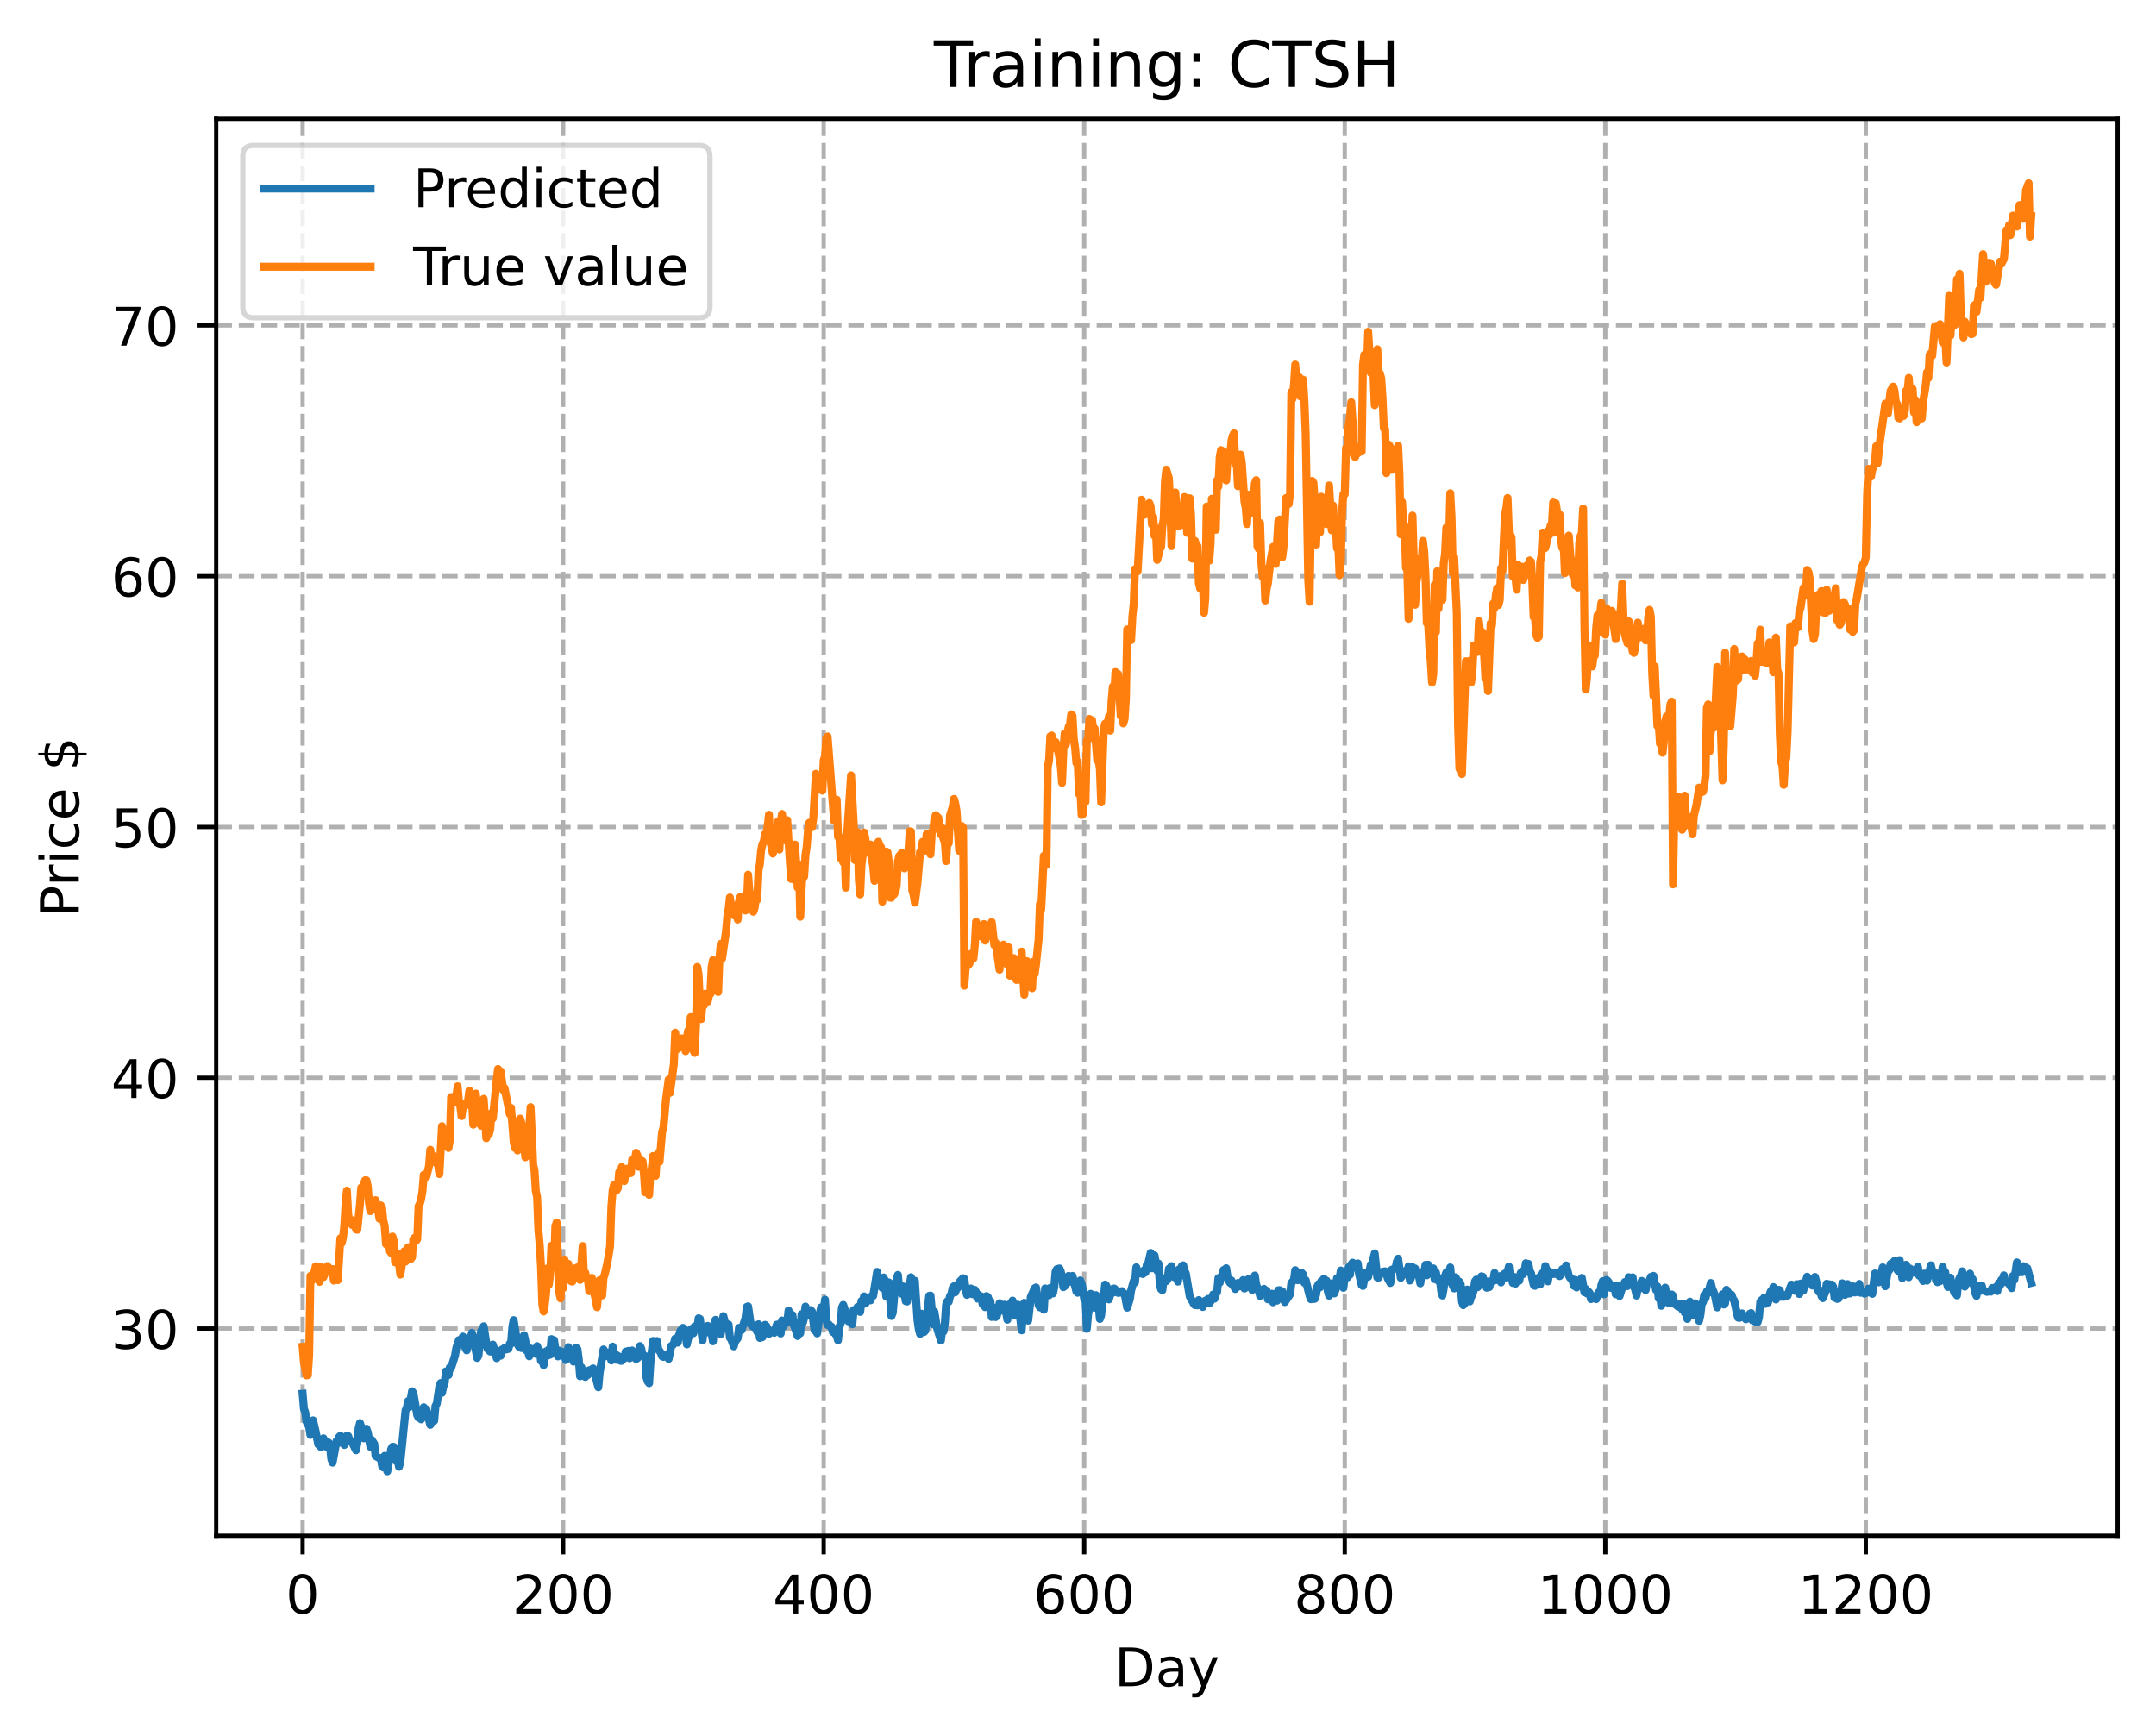 <?xml version="1.0" encoding="utf-8" standalone="no"?>
<!DOCTYPE svg PUBLIC "-//W3C//DTD SVG 1.1//EN"
  "http://www.w3.org/Graphics/SVG/1.1/DTD/svg11.dtd">
<!-- Created with matplotlib (https://matplotlib.org/) -->
<svg height="325.986pt" version="1.1" viewBox="0 0 404.923 325.986" width="404.923pt" xmlns="http://www.w3.org/2000/svg" xmlns:xlink="http://www.w3.org/1999/xlink">
 <defs>
  <style type="text/css">
*{stroke-linecap:butt;stroke-linejoin:round;}
  </style>
 </defs>
 <g id="figure_1">
  <g id="patch_1">
   <path d="M 0 325.986 
L 404.923 325.986 
L 404.923 0 
L 0 0 
z
" style="fill:#ffffff;"/>
  </g>
  <g id="axes_1">
   <g id="patch_2">
    <path d="M 40.603 288.43 
L 397.723 288.43 
L 397.723 22.318 
L 40.603 22.318 
z
" style="fill:#ffffff;"/>
   </g>
   <g id="matplotlib.axis_1">
    <g id="xtick_1">
     <g id="line2d_1">
      <path clip-path="url(#pe22ef50c5e)" d="M 56.836 288.43 
L 56.836 22.318 
" style="fill:none;stroke:#b0b0b0;stroke-dasharray:2.96,1.28;stroke-dashoffset:0;stroke-width:0.8;"/>
     </g>
     <g id="line2d_2">
      <defs>
       <path d="M 0 0 
L 0 3.5 
" id="mc2b9ba388a" style="stroke:#000000;stroke-width:0.8;"/>
      </defs>
      <g>
       <use style="stroke:#000000;stroke-width:0.8;" x="56.836" xlink:href="#mc2b9ba388a" y="288.43"/>
      </g>
     </g>
     <g id="text_1">
      <!-- 0 -->
      <defs>
       <path d="M 31.781 66.406 
Q 24.172 66.406 20.328 58.906 
Q 16.5 51.422 16.5 36.375 
Q 16.5 21.391 20.328 13.891 
Q 24.172 6.391 31.781 6.391 
Q 39.453 6.391 43.281 13.891 
Q 47.125 21.391 47.125 36.375 
Q 47.125 51.422 43.281 58.906 
Q 39.453 66.406 31.781 66.406 
z
M 31.781 74.219 
Q 44.047 74.219 50.516 64.516 
Q 56.984 54.828 56.984 36.375 
Q 56.984 17.969 50.516 8.266 
Q 44.047 -1.422 31.781 -1.422 
Q 19.531 -1.422 13.062 8.266 
Q 6.594 17.969 6.594 36.375 
Q 6.594 54.828 13.062 64.516 
Q 19.531 74.219 31.781 74.219 
z
" id="DejaVuSans-48"/>
      </defs>
      <g transform="translate(53.655 303.029)scale(0.1 -0.1)">
       <use xlink:href="#DejaVuSans-48"/>
      </g>
     </g>
    </g>
    <g id="xtick_2">
     <g id="line2d_3">
      <path clip-path="url(#pe22ef50c5e)" d="M 105.766 288.43 
L 105.766 22.318 
" style="fill:none;stroke:#b0b0b0;stroke-dasharray:2.96,1.28;stroke-dashoffset:0;stroke-width:0.8;"/>
     </g>
     <g id="line2d_4">
      <g>
       <use style="stroke:#000000;stroke-width:0.8;" x="105.766" xlink:href="#mc2b9ba388a" y="288.43"/>
      </g>
     </g>
     <g id="text_2">
      <!-- 200 -->
      <defs>
       <path d="M 19.188 8.297 
L 53.609 8.297 
L 53.609 0 
L 7.328 0 
L 7.328 8.297 
Q 12.938 14.109 22.625 23.891 
Q 32.328 33.688 34.812 36.531 
Q 39.547 41.844 41.422 45.531 
Q 43.312 49.219 43.312 52.781 
Q 43.312 58.594 39.234 62.25 
Q 35.156 65.922 28.609 65.922 
Q 23.969 65.922 18.812 64.312 
Q 13.672 62.703 7.812 59.422 
L 7.812 69.391 
Q 13.766 71.781 18.938 73 
Q 24.125 74.219 28.422 74.219 
Q 39.75 74.219 46.484 68.547 
Q 53.219 62.891 53.219 53.422 
Q 53.219 48.922 51.531 44.891 
Q 49.859 40.875 45.406 35.406 
Q 44.188 33.984 37.641 27.219 
Q 31.109 20.453 19.188 8.297 
z
" id="DejaVuSans-50"/>
      </defs>
      <g transform="translate(96.223 303.029)scale(0.1 -0.1)">
       <use xlink:href="#DejaVuSans-50"/>
       <use x="63.623" xlink:href="#DejaVuSans-48"/>
       <use x="127.246" xlink:href="#DejaVuSans-48"/>
      </g>
     </g>
    </g>
    <g id="xtick_3">
     <g id="line2d_5">
      <path clip-path="url(#pe22ef50c5e)" d="M 154.697 288.43 
L 154.697 22.318 
" style="fill:none;stroke:#b0b0b0;stroke-dasharray:2.96,1.28;stroke-dashoffset:0;stroke-width:0.8;"/>
     </g>
     <g id="line2d_6">
      <g>
       <use style="stroke:#000000;stroke-width:0.8;" x="154.697" xlink:href="#mc2b9ba388a" y="288.43"/>
      </g>
     </g>
     <g id="text_3">
      <!-- 400 -->
      <defs>
       <path d="M 37.797 64.312 
L 12.891 25.391 
L 37.797 25.391 
z
M 35.203 72.906 
L 47.609 72.906 
L 47.609 25.391 
L 58.016 25.391 
L 58.016 17.188 
L 47.609 17.188 
L 47.609 0 
L 37.797 0 
L 37.797 17.188 
L 4.891 17.188 
L 4.891 26.703 
z
" id="DejaVuSans-52"/>
      </defs>
      <g transform="translate(145.153 303.029)scale(0.1 -0.1)">
       <use xlink:href="#DejaVuSans-52"/>
       <use x="63.623" xlink:href="#DejaVuSans-48"/>
       <use x="127.246" xlink:href="#DejaVuSans-48"/>
      </g>
     </g>
    </g>
    <g id="xtick_4">
     <g id="line2d_7">
      <path clip-path="url(#pe22ef50c5e)" d="M 203.628 288.43 
L 203.628 22.318 
" style="fill:none;stroke:#b0b0b0;stroke-dasharray:2.96,1.28;stroke-dashoffset:0;stroke-width:0.8;"/>
     </g>
     <g id="line2d_8">
      <g>
       <use style="stroke:#000000;stroke-width:0.8;" x="203.628" xlink:href="#mc2b9ba388a" y="288.43"/>
      </g>
     </g>
     <g id="text_4">
      <!-- 600 -->
      <defs>
       <path d="M 33.016 40.375 
Q 26.375 40.375 22.484 35.828 
Q 18.609 31.297 18.609 23.391 
Q 18.609 15.531 22.484 10.953 
Q 26.375 6.391 33.016 6.391 
Q 39.656 6.391 43.531 10.953 
Q 47.406 15.531 47.406 23.391 
Q 47.406 31.297 43.531 35.828 
Q 39.656 40.375 33.016 40.375 
z
M 52.594 71.297 
L 52.594 62.312 
Q 48.875 64.062 45.094 64.984 
Q 41.312 65.922 37.594 65.922 
Q 27.828 65.922 22.672 59.328 
Q 17.531 52.734 16.797 39.406 
Q 19.672 43.656 24.016 45.922 
Q 28.375 48.188 33.594 48.188 
Q 44.578 48.188 50.953 41.516 
Q 57.328 34.859 57.328 23.391 
Q 57.328 12.156 50.688 5.359 
Q 44.047 -1.422 33.016 -1.422 
Q 20.359 -1.422 13.672 8.266 
Q 6.984 17.969 6.984 36.375 
Q 6.984 53.656 15.188 63.938 
Q 23.391 74.219 37.203 74.219 
Q 40.922 74.219 44.703 73.484 
Q 48.484 72.75 52.594 71.297 
z
" id="DejaVuSans-54"/>
      </defs>
      <g transform="translate(194.084 303.029)scale(0.1 -0.1)">
       <use xlink:href="#DejaVuSans-54"/>
       <use x="63.623" xlink:href="#DejaVuSans-48"/>
       <use x="127.246" xlink:href="#DejaVuSans-48"/>
      </g>
     </g>
    </g>
    <g id="xtick_5">
     <g id="line2d_9">
      <path clip-path="url(#pe22ef50c5e)" d="M 252.558 288.43 
L 252.558 22.318 
" style="fill:none;stroke:#b0b0b0;stroke-dasharray:2.96,1.28;stroke-dashoffset:0;stroke-width:0.8;"/>
     </g>
     <g id="line2d_10">
      <g>
       <use style="stroke:#000000;stroke-width:0.8;" x="252.558" xlink:href="#mc2b9ba388a" y="288.43"/>
      </g>
     </g>
     <g id="text_5">
      <!-- 800 -->
      <defs>
       <path d="M 31.781 34.625 
Q 24.75 34.625 20.719 30.859 
Q 16.703 27.094 16.703 20.516 
Q 16.703 13.922 20.719 10.156 
Q 24.75 6.391 31.781 6.391 
Q 38.812 6.391 42.859 10.172 
Q 46.922 13.969 46.922 20.516 
Q 46.922 27.094 42.891 30.859 
Q 38.875 34.625 31.781 34.625 
z
M 21.922 38.812 
Q 15.578 40.375 12.031 44.719 
Q 8.5 49.078 8.5 55.328 
Q 8.5 64.062 14.719 69.141 
Q 20.953 74.219 31.781 74.219 
Q 42.672 74.219 48.875 69.141 
Q 55.078 64.062 55.078 55.328 
Q 55.078 49.078 51.531 44.719 
Q 48 40.375 41.703 38.812 
Q 48.828 37.156 52.797 32.312 
Q 56.781 27.484 56.781 20.516 
Q 56.781 9.906 50.312 4.234 
Q 43.844 -1.422 31.781 -1.422 
Q 19.734 -1.422 13.25 4.234 
Q 6.781 9.906 6.781 20.516 
Q 6.781 27.484 10.781 32.312 
Q 14.797 37.156 21.922 38.812 
z
M 18.312 54.391 
Q 18.312 48.734 21.844 45.562 
Q 25.391 42.391 31.781 42.391 
Q 38.141 42.391 41.719 45.562 
Q 45.312 48.734 45.312 54.391 
Q 45.312 60.062 41.719 63.234 
Q 38.141 66.406 31.781 66.406 
Q 25.391 66.406 21.844 63.234 
Q 18.312 60.062 18.312 54.391 
z
" id="DejaVuSans-56"/>
      </defs>
      <g transform="translate(243.015 303.029)scale(0.1 -0.1)">
       <use xlink:href="#DejaVuSans-56"/>
       <use x="63.623" xlink:href="#DejaVuSans-48"/>
       <use x="127.246" xlink:href="#DejaVuSans-48"/>
      </g>
     </g>
    </g>
    <g id="xtick_6">
     <g id="line2d_11">
      <path clip-path="url(#pe22ef50c5e)" d="M 301.489 288.43 
L 301.489 22.318 
" style="fill:none;stroke:#b0b0b0;stroke-dasharray:2.96,1.28;stroke-dashoffset:0;stroke-width:0.8;"/>
     </g>
     <g id="line2d_12">
      <g>
       <use style="stroke:#000000;stroke-width:0.8;" x="301.489" xlink:href="#mc2b9ba388a" y="288.43"/>
      </g>
     </g>
     <g id="text_6">
      <!-- 1000 -->
      <defs>
       <path d="M 12.406 8.297 
L 28.516 8.297 
L 28.516 63.922 
L 10.984 60.406 
L 10.984 69.391 
L 28.422 72.906 
L 38.281 72.906 
L 38.281 8.297 
L 54.391 8.297 
L 54.391 0 
L 12.406 0 
z
" id="DejaVuSans-49"/>
      </defs>
      <g transform="translate(288.764 303.029)scale(0.1 -0.1)">
       <use xlink:href="#DejaVuSans-49"/>
       <use x="63.623" xlink:href="#DejaVuSans-48"/>
       <use x="127.246" xlink:href="#DejaVuSans-48"/>
       <use x="190.869" xlink:href="#DejaVuSans-48"/>
      </g>
     </g>
    </g>
    <g id="xtick_7">
     <g id="line2d_13">
      <path clip-path="url(#pe22ef50c5e)" d="M 350.419 288.43 
L 350.419 22.318 
" style="fill:none;stroke:#b0b0b0;stroke-dasharray:2.96,1.28;stroke-dashoffset:0;stroke-width:0.8;"/>
     </g>
     <g id="line2d_14">
      <g>
       <use style="stroke:#000000;stroke-width:0.8;" x="350.419" xlink:href="#mc2b9ba388a" y="288.43"/>
      </g>
     </g>
     <g id="text_7">
      <!-- 1200 -->
      <g transform="translate(337.694 303.029)scale(0.1 -0.1)">
       <use xlink:href="#DejaVuSans-49"/>
       <use x="63.623" xlink:href="#DejaVuSans-50"/>
       <use x="127.246" xlink:href="#DejaVuSans-48"/>
       <use x="190.869" xlink:href="#DejaVuSans-48"/>
      </g>
     </g>
    </g>
    <g id="text_8">
     <!-- Day -->
     <defs>
      <path d="M 19.672 64.797 
L 19.672 8.109 
L 31.594 8.109 
Q 46.688 8.109 53.688 14.938 
Q 60.688 21.781 60.688 36.531 
Q 60.688 51.172 53.688 57.984 
Q 46.688 64.797 31.594 64.797 
z
M 9.812 72.906 
L 30.078 72.906 
Q 51.266 72.906 61.172 64.094 
Q 71.094 55.281 71.094 36.531 
Q 71.094 17.672 61.125 8.828 
Q 51.172 0 30.078 0 
L 9.812 0 
z
" id="DejaVuSans-68"/>
      <path d="M 34.281 27.484 
Q 23.391 27.484 19.188 25 
Q 14.984 22.516 14.984 16.5 
Q 14.984 11.719 18.141 8.906 
Q 21.297 6.109 26.703 6.109 
Q 34.188 6.109 38.703 11.406 
Q 43.219 16.703 43.219 25.484 
L 43.219 27.484 
z
M 52.203 31.203 
L 52.203 0 
L 43.219 0 
L 43.219 8.297 
Q 40.141 3.328 35.547 0.953 
Q 30.953 -1.422 24.312 -1.422 
Q 15.922 -1.422 10.953 3.297 
Q 6 8.016 6 15.922 
Q 6 25.141 12.172 29.828 
Q 18.359 34.516 30.609 34.516 
L 43.219 34.516 
L 43.219 35.406 
Q 43.219 41.609 39.141 45 
Q 35.062 48.391 27.688 48.391 
Q 23 48.391 18.547 47.266 
Q 14.109 46.141 10.016 43.891 
L 10.016 52.203 
Q 14.938 54.109 19.578 55.047 
Q 24.219 56 28.609 56 
Q 40.484 56 46.344 49.844 
Q 52.203 43.703 52.203 31.203 
z
" id="DejaVuSans-97"/>
      <path d="M 32.172 -5.078 
Q 28.375 -14.844 24.75 -17.812 
Q 21.141 -20.797 15.094 -20.797 
L 7.906 -20.797 
L 7.906 -13.281 
L 13.188 -13.281 
Q 16.891 -13.281 18.938 -11.516 
Q 21 -9.766 23.484 -3.219 
L 25.094 0.875 
L 2.984 54.688 
L 12.5 54.688 
L 29.594 11.922 
L 46.688 54.688 
L 56.203 54.688 
z
" id="DejaVuSans-121"/>
     </defs>
     <g transform="translate(209.29 316.707)scale(0.1 -0.1)">
      <use xlink:href="#DejaVuSans-68"/>
      <use x="77.002" xlink:href="#DejaVuSans-97"/>
      <use x="138.281" xlink:href="#DejaVuSans-121"/>
     </g>
    </g>
   </g>
   <g id="matplotlib.axis_2">
    <g id="ytick_1">
     <g id="line2d_15">
      <path clip-path="url(#pe22ef50c5e)" d="M 40.603 249.517 
L 397.723 249.517 
" style="fill:none;stroke:#b0b0b0;stroke-dasharray:2.96,1.28;stroke-dashoffset:0;stroke-width:0.8;"/>
     </g>
     <g id="line2d_16">
      <defs>
       <path d="M 0 0 
L -3.5 0 
" id="m130f1e2c1e" style="stroke:#000000;stroke-width:0.8;"/>
      </defs>
      <g>
       <use style="stroke:#000000;stroke-width:0.8;" x="40.603" xlink:href="#m130f1e2c1e" y="249.517"/>
      </g>
     </g>
     <g id="text_9">
      <!-- 30 -->
      <defs>
       <path d="M 40.578 39.312 
Q 47.656 37.797 51.625 33 
Q 55.609 28.219 55.609 21.188 
Q 55.609 10.406 48.188 4.484 
Q 40.766 -1.422 27.094 -1.422 
Q 22.516 -1.422 17.656 -0.516 
Q 12.797 0.391 7.625 2.203 
L 7.625 11.719 
Q 11.719 9.328 16.594 8.109 
Q 21.484 6.891 26.812 6.891 
Q 36.078 6.891 40.938 10.547 
Q 45.797 14.203 45.797 21.188 
Q 45.797 27.641 41.281 31.266 
Q 36.766 34.906 28.719 34.906 
L 20.219 34.906 
L 20.219 43.016 
L 29.109 43.016 
Q 36.375 43.016 40.234 45.922 
Q 44.094 48.828 44.094 54.297 
Q 44.094 59.906 40.109 62.906 
Q 36.141 65.922 28.719 65.922 
Q 24.656 65.922 20.016 65.031 
Q 15.375 64.156 9.812 62.312 
L 9.812 71.094 
Q 15.438 72.656 20.344 73.438 
Q 25.25 74.219 29.594 74.219 
Q 40.828 74.219 47.359 69.109 
Q 53.906 64.016 53.906 55.328 
Q 53.906 49.266 50.438 45.094 
Q 46.969 40.922 40.578 39.312 
z
" id="DejaVuSans-51"/>
      </defs>
      <g transform="translate(20.878 253.316)scale(0.1 -0.1)">
       <use xlink:href="#DejaVuSans-51"/>
       <use x="63.623" xlink:href="#DejaVuSans-48"/>
      </g>
     </g>
    </g>
    <g id="ytick_2">
     <g id="line2d_17">
      <path clip-path="url(#pe22ef50c5e)" d="M 40.603 202.418 
L 397.723 202.418 
" style="fill:none;stroke:#b0b0b0;stroke-dasharray:2.96,1.28;stroke-dashoffset:0;stroke-width:0.8;"/>
     </g>
     <g id="line2d_18">
      <g>
       <use style="stroke:#000000;stroke-width:0.8;" x="40.603" xlink:href="#m130f1e2c1e" y="202.418"/>
      </g>
     </g>
     <g id="text_10">
      <!-- 40 -->
      <g transform="translate(20.878 206.217)scale(0.1 -0.1)">
       <use xlink:href="#DejaVuSans-52"/>
       <use x="63.623" xlink:href="#DejaVuSans-48"/>
      </g>
     </g>
    </g>
    <g id="ytick_3">
     <g id="line2d_19">
      <path clip-path="url(#pe22ef50c5e)" d="M 40.603 155.318 
L 397.723 155.318 
" style="fill:none;stroke:#b0b0b0;stroke-dasharray:2.96,1.28;stroke-dashoffset:0;stroke-width:0.8;"/>
     </g>
     <g id="line2d_20">
      <g>
       <use style="stroke:#000000;stroke-width:0.8;" x="40.603" xlink:href="#m130f1e2c1e" y="155.318"/>
      </g>
     </g>
     <g id="text_11">
      <!-- 50 -->
      <defs>
       <path d="M 10.797 72.906 
L 49.516 72.906 
L 49.516 64.594 
L 19.828 64.594 
L 19.828 46.734 
Q 21.969 47.469 24.109 47.828 
Q 26.266 48.188 28.422 48.188 
Q 40.625 48.188 47.75 41.5 
Q 54.891 34.812 54.891 23.391 
Q 54.891 11.625 47.562 5.094 
Q 40.234 -1.422 26.906 -1.422 
Q 22.312 -1.422 17.547 -0.641 
Q 12.797 0.141 7.719 1.703 
L 7.719 11.625 
Q 12.109 9.234 16.797 8.062 
Q 21.484 6.891 26.703 6.891 
Q 35.156 6.891 40.078 11.328 
Q 45.016 15.766 45.016 23.391 
Q 45.016 31 40.078 35.438 
Q 35.156 39.891 26.703 39.891 
Q 22.75 39.891 18.812 39.016 
Q 14.891 38.141 10.797 36.281 
z
" id="DejaVuSans-53"/>
      </defs>
      <g transform="translate(20.878 159.118)scale(0.1 -0.1)">
       <use xlink:href="#DejaVuSans-53"/>
       <use x="63.623" xlink:href="#DejaVuSans-48"/>
      </g>
     </g>
    </g>
    <g id="ytick_4">
     <g id="line2d_21">
      <path clip-path="url(#pe22ef50c5e)" d="M 40.603 108.219 
L 397.723 108.219 
" style="fill:none;stroke:#b0b0b0;stroke-dasharray:2.96,1.28;stroke-dashoffset:0;stroke-width:0.8;"/>
     </g>
     <g id="line2d_22">
      <g>
       <use style="stroke:#000000;stroke-width:0.8;" x="40.603" xlink:href="#m130f1e2c1e" y="108.219"/>
      </g>
     </g>
     <g id="text_12">
      <!-- 60 -->
      <g transform="translate(20.878 112.018)scale(0.1 -0.1)">
       <use xlink:href="#DejaVuSans-54"/>
       <use x="63.623" xlink:href="#DejaVuSans-48"/>
      </g>
     </g>
    </g>
    <g id="ytick_5">
     <g id="line2d_23">
      <path clip-path="url(#pe22ef50c5e)" d="M 40.603 61.119 
L 397.723 61.119 
" style="fill:none;stroke:#b0b0b0;stroke-dasharray:2.96,1.28;stroke-dashoffset:0;stroke-width:0.8;"/>
     </g>
     <g id="line2d_24">
      <g>
       <use style="stroke:#000000;stroke-width:0.8;" x="40.603" xlink:href="#m130f1e2c1e" y="61.119"/>
      </g>
     </g>
     <g id="text_13">
      <!-- 70 -->
      <defs>
       <path d="M 8.203 72.906 
L 55.078 72.906 
L 55.078 68.703 
L 28.609 0 
L 18.312 0 
L 43.219 64.594 
L 8.203 64.594 
z
" id="DejaVuSans-55"/>
      </defs>
      <g transform="translate(20.878 64.919)scale(0.1 -0.1)">
       <use xlink:href="#DejaVuSans-55"/>
       <use x="63.623" xlink:href="#DejaVuSans-48"/>
      </g>
     </g>
    </g>
    <g id="text_14">
     <!-- Price $ -->
     <defs>
      <path d="M 19.672 64.797 
L 19.672 37.406 
L 32.078 37.406 
Q 38.969 37.406 42.719 40.969 
Q 46.484 44.531 46.484 51.125 
Q 46.484 57.672 42.719 61.234 
Q 38.969 64.797 32.078 64.797 
z
M 9.812 72.906 
L 32.078 72.906 
Q 44.344 72.906 50.609 67.359 
Q 56.891 61.812 56.891 51.125 
Q 56.891 40.328 50.609 34.812 
Q 44.344 29.297 32.078 29.297 
L 19.672 29.297 
L 19.672 0 
L 9.812 0 
z
" id="DejaVuSans-80"/>
      <path d="M 41.109 46.297 
Q 39.594 47.172 37.812 47.578 
Q 36.031 48 33.891 48 
Q 26.266 48 22.188 43.047 
Q 18.109 38.094 18.109 28.812 
L 18.109 0 
L 9.078 0 
L 9.078 54.688 
L 18.109 54.688 
L 18.109 46.188 
Q 20.953 51.172 25.484 53.578 
Q 30.031 56 36.531 56 
Q 37.453 56 38.578 55.875 
Q 39.703 55.766 41.062 55.516 
z
" id="DejaVuSans-114"/>
      <path d="M 9.422 54.688 
L 18.406 54.688 
L 18.406 0 
L 9.422 0 
z
M 9.422 75.984 
L 18.406 75.984 
L 18.406 64.594 
L 9.422 64.594 
z
" id="DejaVuSans-105"/>
      <path d="M 48.781 52.594 
L 48.781 44.188 
Q 44.969 46.297 41.141 47.344 
Q 37.312 48.391 33.406 48.391 
Q 24.656 48.391 19.812 42.844 
Q 14.984 37.312 14.984 27.297 
Q 14.984 17.281 19.812 11.734 
Q 24.656 6.203 33.406 6.203 
Q 37.312 6.203 41.141 7.25 
Q 44.969 8.297 48.781 10.406 
L 48.781 2.094 
Q 45.016 0.344 40.984 -0.531 
Q 36.969 -1.422 32.422 -1.422 
Q 20.062 -1.422 12.781 6.344 
Q 5.516 14.109 5.516 27.297 
Q 5.516 40.672 12.859 48.328 
Q 20.219 56 33.016 56 
Q 37.156 56 41.109 55.141 
Q 45.062 54.297 48.781 52.594 
z
" id="DejaVuSans-99"/>
      <path d="M 56.203 29.594 
L 56.203 25.203 
L 14.891 25.203 
Q 15.484 15.922 20.484 11.062 
Q 25.484 6.203 34.422 6.203 
Q 39.594 6.203 44.453 7.469 
Q 49.312 8.734 54.109 11.281 
L 54.109 2.781 
Q 49.266 0.734 44.188 -0.344 
Q 39.109 -1.422 33.891 -1.422 
Q 20.797 -1.422 13.156 6.188 
Q 5.516 13.812 5.516 26.812 
Q 5.516 40.234 12.766 48.109 
Q 20.016 56 32.328 56 
Q 43.359 56 49.781 48.891 
Q 56.203 41.797 56.203 29.594 
z
M 47.219 32.234 
Q 47.125 39.594 43.094 43.984 
Q 39.062 48.391 32.422 48.391 
Q 24.906 48.391 20.391 44.141 
Q 15.875 39.891 15.188 32.172 
z
" id="DejaVuSans-101"/>
      <path id="DejaVuSans-32"/>
      <path d="M 33.797 -14.703 
L 28.906 -14.703 
L 28.859 0 
Q 23.734 0.094 18.609 1.188 
Q 13.484 2.297 8.297 4.5 
L 8.297 13.281 
Q 13.281 10.156 18.375 8.562 
Q 23.484 6.984 28.906 6.938 
L 28.906 29.203 
Q 18.109 30.953 13.203 35.156 
Q 8.297 39.359 8.297 46.688 
Q 8.297 54.641 13.625 59.219 
Q 18.953 63.812 28.906 64.5 
L 28.906 75.984 
L 33.797 75.984 
L 33.797 64.656 
Q 38.328 64.453 42.578 63.688 
Q 46.828 62.938 50.875 61.625 
L 50.875 53.078 
Q 46.828 55.125 42.547 56.25 
Q 38.281 57.375 33.797 57.562 
L 33.797 36.719 
Q 44.875 35.016 50.094 30.609 
Q 55.328 26.219 55.328 18.609 
Q 55.328 10.359 49.781 5.594 
Q 44.234 0.828 33.797 0.094 
z
M 28.906 37.594 
L 28.906 57.625 
Q 23.25 56.984 20.266 54.391 
Q 17.281 51.812 17.281 47.516 
Q 17.281 43.312 20.031 40.969 
Q 22.797 38.625 28.906 37.594 
z
M 33.797 28.219 
L 33.797 7.078 
Q 39.984 7.906 43.141 10.594 
Q 46.297 13.281 46.297 17.672 
Q 46.297 21.969 43.281 24.5 
Q 40.281 27.047 33.797 28.219 
z
" id="DejaVuSans-36"/>
     </defs>
     <g transform="translate(14.798 172.342)rotate(-90)scale(0.1 -0.1)">
      <use xlink:href="#DejaVuSans-80"/>
      <use x="58.553" xlink:href="#DejaVuSans-114"/>
      <use x="99.666" xlink:href="#DejaVuSans-105"/>
      <use x="127.449" xlink:href="#DejaVuSans-99"/>
      <use x="182.43" xlink:href="#DejaVuSans-101"/>
      <use x="243.953" xlink:href="#DejaVuSans-32"/>
      <use x="275.74" xlink:href="#DejaVuSans-36"/>
     </g>
    </g>
   </g>
   <g id="line2d_25">
    <path clip-path="url(#pe22ef50c5e)" d="M 56.836 261.764 
L 57.081 264.612 
L 57.325 265.218 
L 57.57 267.034 
L 58.059 267.99 
L 58.304 269.502 
L 58.548 268.796 
L 58.793 266.763 
L 59.282 268.846 
L 59.772 271.279 
L 60.016 270.963 
L 60.261 271.773 
L 60.75 270.14 
L 60.995 271.414 
L 61.24 271.698 
L 61.484 270.829 
L 61.729 270.955 
L 61.974 271.522 
L 62.218 274.004 
L 62.463 274.703 
L 63.197 270.664 
L 63.441 271.089 
L 63.686 269.878 
L 63.931 269.658 
L 64.175 269.986 
L 64.665 271.384 
L 65.154 269.649 
L 65.399 269.729 
L 65.643 270.406 
L 65.888 270.754 
L 66.133 270.894 
L 66.867 272.375 
L 67.111 270.998 
L 67.356 268.228 
L 67.601 267.271 
L 67.845 267.982 
L 68.335 270.14 
L 68.824 268.335 
L 69.069 269.013 
L 69.558 271.73 
L 69.802 270.436 
L 70.292 271.183 
L 70.536 273.449 
L 71.026 273.728 
L 71.515 273.878 
L 71.76 275.335 
L 72.004 275.601 
L 72.249 273.43 
L 72.738 276.334 
L 73.472 272.132 
L 73.717 271.724 
L 73.962 271.746 
L 74.206 272.391 
L 74.451 274.445 
L 74.696 273.832 
L 74.94 275.481 
L 75.185 274.642 
L 76.163 264.913 
L 76.408 264.358 
L 76.653 263.145 
L 76.897 264.238 
L 77.387 261.306 
L 77.631 261.618 
L 78.365 265.804 
L 78.61 266.269 
L 78.855 265.799 
L 79.099 266.57 
L 79.344 266.199 
L 79.589 264.303 
L 79.833 264.912 
L 80.078 264.686 
L 80.812 267.613 
L 81.301 266.226 
L 81.546 266.838 
L 81.79 264.07 
L 82.035 263.637 
L 82.524 260.335 
L 82.769 259.753 
L 83.014 261.597 
L 83.258 260.403 
L 83.503 259.857 
L 83.748 257.571 
L 84.237 258.252 
L 84.482 256.834 
L 84.726 256.919 
L 85.46 254.597 
L 85.705 253.147 
L 86.194 251.685 
L 86.439 251.758 
L 86.684 252.142 
L 86.928 251.029 
L 87.417 253.185 
L 87.662 253.612 
L 88.151 251.373 
L 88.396 251.243 
L 88.641 250.323 
L 88.885 251.156 
L 89.619 255.051 
L 89.864 254.589 
L 90.353 249.964 
L 90.598 249.961 
L 90.843 249.1 
L 91.332 252.198 
L 91.577 253.339 
L 92.066 253.835 
L 92.311 253.837 
L 92.555 252.535 
L 93.044 254.095 
L 93.289 255.084 
L 93.534 253.984 
L 93.778 254.168 
L 94.023 254.624 
L 94.268 253.461 
L 94.512 253.557 
L 94.757 253.163 
L 95.002 253.465 
L 95.491 253.328 
L 95.736 252.373 
L 95.98 252.361 
L 96.225 249.171 
L 96.47 247.935 
L 97.204 252.454 
L 97.448 252.915 
L 97.693 252.609 
L 97.938 253.18 
L 98.182 251.241 
L 98.427 250.782 
L 98.672 251.881 
L 98.916 253.678 
L 99.161 253.785 
L 99.405 254.73 
L 99.65 253.274 
L 100.139 254.161 
L 100.384 254.092 
L 100.629 254.275 
L 100.873 252.826 
L 101.118 253.497 
L 101.363 253.69 
L 101.607 255.584 
L 101.852 254.429 
L 102.097 256.392 
L 102.341 253.975 
L 102.586 253.787 
L 102.831 254.614 
L 103.075 253.461 
L 103.32 254.434 
L 103.565 251.506 
L 103.809 252.337 
L 104.054 251.694 
L 104.299 253.323 
L 104.543 253.759 
L 104.788 254.747 
L 105.032 253.654 
L 105.277 254.244 
L 105.522 253.857 
L 105.766 254.481 
L 106.011 254.449 
L 106.256 255.434 
L 106.5 254.92 
L 106.745 253.016 
L 106.99 254.511 
L 107.234 255.134 
L 107.479 255.082 
L 107.724 255.733 
L 107.968 253.393 
L 108.213 253.119 
L 108.458 253.414 
L 108.702 255.345 
L 108.947 258.479 
L 109.192 256.788 
L 109.436 257.804 
L 109.681 257.891 
L 109.926 258.61 
L 110.17 258.153 
L 110.415 258.243 
L 110.66 257.361 
L 110.904 257.345 
L 111.393 257.008 
L 111.638 257.677 
L 112.372 260.549 
L 112.617 257.833 
L 113.351 253.447 
L 113.595 254.747 
L 114.085 254.016 
L 114.329 254.66 
L 114.574 254.755 
L 114.819 255.513 
L 115.063 252.913 
L 115.308 254.258 
L 115.553 254.253 
L 115.797 255.392 
L 116.042 254.665 
L 116.287 254.81 
L 116.531 255.575 
L 116.776 255.576 
L 117.265 255.066 
L 117.51 253.852 
L 117.754 254.335 
L 117.999 253.714 
L 118.244 255.1 
L 118.733 253.637 
L 118.978 254.847 
L 119.222 254.956 
L 119.467 255.25 
L 119.712 255.09 
L 119.956 254.703 
L 120.201 252.812 
L 120.446 253.311 
L 120.69 254.707 
L 120.935 254.598 
L 121.18 254.676 
L 121.424 258.72 
L 121.669 259.479 
L 121.914 259.785 
L 122.158 255.874 
L 122.648 251.849 
L 123.137 252.577 
L 123.381 251.867 
L 123.626 253.366 
L 124.115 254.096 
L 124.36 254.74 
L 124.605 254.844 
L 124.849 254.465 
L 125.339 254.502 
L 125.583 255.215 
L 126.073 252.794 
L 126.317 252.658 
L 126.562 252.339 
L 126.807 251.419 
L 127.051 251.434 
L 127.296 252.162 
L 127.541 250.681 
L 127.785 249.959 
L 128.275 249.395 
L 128.519 249.627 
L 128.764 250.494 
L 129.008 252.493 
L 129.253 251.318 
L 129.498 250.967 
L 129.742 249.692 
L 129.987 249.541 
L 130.232 250.403 
L 130.476 249.11 
L 130.721 249.404 
L 130.966 249.506 
L 131.21 247.588 
L 131.455 247.708 
L 131.944 251.734 
L 132.189 249.775 
L 132.434 249.633 
L 132.678 249.852 
L 132.923 249.018 
L 133.168 250.281 
L 133.657 250.453 
L 133.902 251.908 
L 134.146 249.031 
L 134.391 247.879 
L 134.636 249.237 
L 134.88 248.64 
L 135.125 249.19 
L 135.369 250.564 
L 135.859 247.185 
L 136.348 249.086 
L 136.593 248.991 
L 136.837 248.75 
L 137.082 251.232 
L 137.327 251.515 
L 137.816 252.86 
L 138.061 251.98 
L 138.55 251.327 
L 138.795 249.395 
L 139.284 249.807 
L 140.018 247.529 
L 140.263 245.443 
L 140.507 245.352 
L 140.996 248.738 
L 141.486 249.209 
L 141.73 248.926 
L 142.22 250.141 
L 142.464 248.718 
L 142.709 251.286 
L 143.198 251.128 
L 143.688 248.826 
L 143.932 249.048 
L 144.177 249.626 
L 144.422 250.515 
L 144.666 250.058 
L 145.156 250.033 
L 145.4 250.321 
L 145.89 248.782 
L 146.134 248.761 
L 146.379 248.9 
L 146.624 250.453 
L 146.868 248.009 
L 147.113 249.157 
L 147.357 248.251 
L 147.602 248.117 
L 147.847 248.456 
L 148.091 246.13 
L 148.336 246.755 
L 148.825 246.976 
L 149.07 248.835 
L 149.315 249.437 
L 149.804 250.922 
L 150.049 249.487 
L 150.293 250.401 
L 150.538 246.836 
L 150.783 248.477 
L 151.027 247.547 
L 151.272 245.389 
L 151.517 246.883 
L 151.761 246.998 
L 152.251 246.047 
L 152.495 246.327 
L 152.984 249.865 
L 153.229 249.689 
L 153.474 250.429 
L 153.963 246.757 
L 154.208 245.554 
L 154.452 246.205 
L 154.697 246.192 
L 154.942 244.098 
L 155.186 247.895 
L 155.431 248.864 
L 155.676 248.744 
L 155.92 249.091 
L 156.165 249.163 
L 156.41 250.174 
L 156.654 249.821 
L 156.899 250.546 
L 157.144 250.88 
L 157.388 251.721 
L 157.633 249.184 
L 157.878 248.639 
L 158.122 245.569 
L 158.367 245.076 
L 158.612 245.79 
L 158.856 247.833 
L 159.101 246.58 
L 159.345 248.151 
L 159.59 246.972 
L 159.835 248.343 
L 160.079 248.716 
L 160.324 246.049 
L 160.569 246.337 
L 160.813 246.137 
L 161.058 245.459 
L 161.547 246.397 
L 161.792 244.346 
L 162.037 244.55 
L 162.281 243.482 
L 162.526 244.827 
L 162.771 244.459 
L 163.015 243.76 
L 163.505 244.214 
L 163.749 243.373 
L 163.994 243.378 
L 164.728 238.877 
L 164.972 241.44 
L 165.217 241.313 
L 165.462 240.812 
L 165.706 241.885 
L 165.951 239.93 
L 166.196 240.497 
L 166.44 243.497 
L 166.685 241.727 
L 166.93 240.852 
L 167.419 247.166 
L 167.664 246.593 
L 168.153 241.201 
L 168.642 239.445 
L 168.887 242.312 
L 169.376 242.992 
L 169.621 241.601 
L 170.11 244.38 
L 170.355 244.445 
L 171.089 239.889 
L 171.578 241.362 
L 171.823 240.542 
L 172.312 247.911 
L 172.557 249.633 
L 172.801 250.526 
L 173.046 246.733 
L 173.535 250.182 
L 173.78 249.92 
L 174.514 243.378 
L 174.759 243.33 
L 175.248 248.737 
L 175.493 246.367 
L 175.982 249.417 
L 176.716 251.773 
L 176.96 249.737 
L 177.205 250.075 
L 177.45 248.537 
L 177.694 244.985 
L 177.939 244.381 
L 178.184 244.494 
L 178.428 243.416 
L 178.673 243.045 
L 178.918 241.898 
L 179.162 241.576 
L 179.407 242.714 
L 179.652 242.018 
L 179.896 241.878 
L 180.141 240.836 
L 180.875 240.066 
L 181.12 240.179 
L 181.364 242.297 
L 181.609 243.206 
L 181.854 242.394 
L 182.098 242.922 
L 182.343 241.998 
L 182.588 243.065 
L 182.832 242.833 
L 183.077 242.25 
L 183.321 242.708 
L 183.566 243.895 
L 183.811 243.187 
L 184.055 243.445 
L 184.3 243.463 
L 184.545 244.97 
L 184.789 243.863 
L 185.034 245.506 
L 185.279 243.431 
L 185.523 243.592 
L 185.768 244.308 
L 186.013 244.363 
L 186.257 247.35 
L 186.502 245.556 
L 186.991 247.361 
L 187.236 247.107 
L 187.725 244.771 
L 187.97 245.23 
L 188.215 246.146 
L 188.704 245.034 
L 189.193 247.862 
L 189.438 245.57 
L 189.682 244.907 
L 189.927 244.942 
L 190.172 244.273 
L 190.416 246.385 
L 190.661 247.084 
L 190.906 245.289 
L 191.15 245.039 
L 191.395 245.953 
L 191.884 249.852 
L 192.129 246.332 
L 192.374 244.696 
L 192.618 246.074 
L 192.863 246.725 
L 193.108 248.028 
L 193.597 243.578 
L 194.331 241.947 
L 194.575 241.802 
L 195.065 245.145 
L 195.309 245.547 
L 195.554 245.425 
L 195.799 244.283 
L 196.043 245.986 
L 196.288 241.98 
L 196.533 242.825 
L 196.777 242.706 
L 197.022 243.27 
L 197.267 241.878 
L 197.511 242.001 
L 197.756 242.929 
L 198.001 241.769 
L 198.245 238.827 
L 198.49 238.369 
L 198.979 238.234 
L 199.224 238.806 
L 199.469 239.91 
L 199.713 241.745 
L 199.958 241.57 
L 200.203 240.12 
L 200.447 240.951 
L 200.692 239.638 
L 200.936 240.66 
L 201.181 240.732 
L 201.426 239.634 
L 202.16 242.562 
L 202.404 242.797 
L 202.894 240.48 
L 203.138 241.122 
L 203.383 242.21 
L 203.628 244.052 
L 203.872 243.779 
L 204.117 249.565 
L 204.362 246.842 
L 204.606 245.546 
L 204.851 242.999 
L 205.096 243.163 
L 205.585 245.609 
L 205.83 243.245 
L 206.074 244.469 
L 206.319 244.915 
L 206.563 247.713 
L 206.808 247.043 
L 207.053 244.656 
L 207.297 243.654 
L 207.542 241.259 
L 207.787 241.489 
L 208.031 243.939 
L 208.276 244.049 
L 208.765 242.141 
L 209.01 242.803 
L 209.255 241.995 
L 209.499 242.207 
L 209.744 242.675 
L 209.989 242.821 
L 210.478 242.757 
L 210.723 242.496 
L 210.967 242.935 
L 211.212 242.985 
L 211.701 245.6 
L 212.191 244.016 
L 212.435 242.386 
L 212.924 240.602 
L 213.169 240.859 
L 213.414 238.022 
L 213.658 238.913 
L 213.903 238.79 
L 214.148 239.162 
L 214.392 239.103 
L 214.637 239.275 
L 214.882 238.567 
L 215.126 238.972 
L 215.371 237.585 
L 215.616 237.4 
L 216.105 235.312 
L 216.35 238.199 
L 216.839 235.777 
L 217.328 238.643 
L 217.573 237.314 
L 217.818 241.167 
L 218.062 242.13 
L 218.307 242.305 
L 218.551 240.083 
L 218.796 240.232 
L 219.041 240.62 
L 219.285 240.291 
L 219.53 238.302 
L 219.775 238.131 
L 220.019 237.799 
L 220.509 239.864 
L 220.753 238.978 
L 220.998 239.55 
L 221.243 240.707 
L 221.487 238.374 
L 221.732 239.611 
L 221.977 237.768 
L 222.221 237.651 
L 222.466 238.725 
L 222.711 239.133 
L 223.445 243.51 
L 224.179 244.822 
L 224.423 245.123 
L 224.668 244.916 
L 224.912 245.162 
L 225.157 244.174 
L 225.402 244.913 
L 225.646 245.013 
L 225.891 245.476 
L 226.136 244.622 
L 226.38 244.274 
L 226.625 244.596 
L 226.87 243.966 
L 227.114 244.82 
L 227.359 244.444 
L 227.848 243.118 
L 228.093 243.915 
L 228.338 243.047 
L 228.582 242.678 
L 228.827 240.05 
L 229.072 240.919 
L 229.316 239.831 
L 229.561 239.401 
L 229.806 238.516 
L 230.05 239.674 
L 230.295 238.193 
L 230.539 239.804 
L 230.784 240.561 
L 231.029 240.951 
L 231.273 240.483 
L 231.518 241.401 
L 231.763 241.654 
L 232.007 242.103 
L 232.252 241.662 
L 232.497 240.965 
L 232.741 241.595 
L 232.986 240.894 
L 233.231 240.935 
L 233.475 240.416 
L 233.72 242.004 
L 233.965 241.835 
L 234.454 240.253 
L 234.943 241.72 
L 235.188 242.261 
L 235.677 239.561 
L 235.922 241.245 
L 236.411 242.471 
L 236.656 243.384 
L 236.9 242.486 
L 237.145 242.378 
L 237.39 242.064 
L 237.634 242.838 
L 237.879 242.411 
L 238.124 244.03 
L 238.368 243.296 
L 238.613 243.289 
L 238.858 242.977 
L 239.102 244.589 
L 239.592 242.975 
L 239.836 244.287 
L 240.081 242.333 
L 240.326 242.304 
L 240.57 243.473 
L 240.815 242.512 
L 241.304 244.552 
L 242.283 243.108 
L 242.527 240.982 
L 243.017 240.377 
L 243.261 238.556 
L 243.506 238.976 
L 243.751 240.435 
L 243.995 239.621 
L 244.24 239.769 
L 244.485 239.072 
L 244.729 239.353 
L 244.974 240.911 
L 245.219 240.419 
L 245.953 243.352 
L 246.197 244.016 
L 246.931 243.936 
L 247.176 243.179 
L 247.421 241.589 
L 247.665 241.149 
L 247.91 241.789 
L 248.155 240.608 
L 248.399 240.641 
L 248.644 240.151 
L 248.888 240.544 
L 249.133 240.522 
L 249.378 242.545 
L 249.622 243.347 
L 250.112 241.037 
L 250.601 242.93 
L 250.846 242.236 
L 251.09 240.099 
L 251.335 241.559 
L 251.824 238.621 
L 252.069 241.33 
L 252.314 241.875 
L 252.558 239.489 
L 252.803 238.795 
L 253.048 239.934 
L 253.292 237.981 
L 253.537 239.416 
L 253.782 237.508 
L 254.026 237.146 
L 254.271 238.06 
L 254.515 237.691 
L 254.76 237.642 
L 255.005 237.279 
L 255.249 239.317 
L 255.739 241.344 
L 255.983 241.523 
L 256.473 239.056 
L 256.962 239.802 
L 257.451 237.52 
L 257.696 238.403 
L 257.941 236.379 
L 258.185 235.408 
L 258.675 239.923 
L 258.919 239.956 
L 259.164 239.231 
L 259.409 239.165 
L 259.653 238.858 
L 260.143 238.772 
L 260.387 239.188 
L 260.632 240.095 
L 261.121 240.961 
L 261.366 238.476 
L 261.61 238.491 
L 261.855 238.216 
L 262.1 238.239 
L 262.344 236.951 
L 262.589 236.395 
L 263.078 239.993 
L 263.323 239.65 
L 263.568 239.024 
L 264.057 238.636 
L 264.302 239.045 
L 264.546 237.838 
L 264.791 240.502 
L 265.036 239.91 
L 265.28 237.985 
L 265.525 239.224 
L 265.77 238.235 
L 266.014 239.326 
L 266.259 239.222 
L 266.503 239.721 
L 266.748 241.036 
L 266.993 239.244 
L 267.237 238.977 
L 267.482 238.949 
L 267.727 237.555 
L 267.971 239.517 
L 268.216 237.525 
L 268.461 238.946 
L 268.705 238.195 
L 268.95 238.776 
L 269.195 238.222 
L 269.439 240.245 
L 269.684 238.97 
L 269.929 240.252 
L 270.173 240.61 
L 270.418 240.2 
L 270.663 242.437 
L 270.907 243.321 
L 271.152 241.928 
L 271.397 239.576 
L 271.641 238.986 
L 271.886 239.021 
L 272.131 239.227 
L 272.375 238.036 
L 272.62 240.968 
L 273.109 241.984 
L 273.354 239.892 
L 273.598 240.312 
L 273.843 241.955 
L 274.088 240.717 
L 274.332 241.156 
L 274.577 244.482 
L 274.822 245.13 
L 275.066 244.847 
L 275.311 243.073 
L 275.556 242.202 
L 275.8 243.983 
L 276.045 244.439 
L 276.29 243.603 
L 276.534 243.21 
L 276.779 242.338 
L 277.024 240.666 
L 277.268 240.325 
L 277.513 241.757 
L 277.758 241.459 
L 278.247 239.703 
L 278.491 239.79 
L 278.736 241.199 
L 278.981 240.826 
L 279.225 241.861 
L 279.47 240.685 
L 279.715 241.736 
L 279.959 240.646 
L 280.449 240.545 
L 280.693 239.077 
L 280.938 240.42 
L 281.183 240.149 
L 281.427 240.322 
L 281.672 239.694 
L 281.917 240.86 
L 282.161 239.538 
L 282.651 239.165 
L 282.895 239.923 
L 283.385 237.869 
L 283.629 240.002 
L 283.874 239.535 
L 284.118 240.959 
L 284.363 239.824 
L 284.608 241.103 
L 285.097 240.067 
L 285.342 240.536 
L 285.586 239.122 
L 285.831 238.83 
L 286.076 239.304 
L 286.32 238.919 
L 286.565 237.246 
L 286.81 238.152 
L 287.054 237.377 
L 287.299 238.725 
L 287.544 239.11 
L 288.033 241.282 
L 288.278 241.499 
L 288.522 240.434 
L 288.767 240.74 
L 289.012 239.941 
L 289.256 241.249 
L 289.501 239.237 
L 289.746 239.433 
L 289.99 239.299 
L 290.235 237.78 
L 290.479 238.504 
L 290.724 240.657 
L 290.969 238.811 
L 291.213 239.326 
L 291.458 239.187 
L 291.703 239.287 
L 291.947 239.037 
L 292.192 239.212 
L 292.437 238.979 
L 292.681 239.515 
L 292.926 239.669 
L 293.171 239.35 
L 293.415 238.384 
L 293.66 238.262 
L 293.905 238.644 
L 294.149 237.666 
L 294.639 239.566 
L 294.883 240.012 
L 295.128 240.108 
L 295.373 240.666 
L 295.617 241.509 
L 295.862 240.378 
L 296.106 241.805 
L 296.351 241.431 
L 296.596 240.518 
L 296.84 240.402 
L 297.085 240.014 
L 297.574 242.713 
L 297.819 242.089 
L 298.064 242.932 
L 298.308 242.563 
L 298.553 242.833 
L 298.798 243.991 
L 299.287 243.435 
L 299.776 244 
L 300.266 242.698 
L 300.51 242.972 
L 300.755 241.358 
L 301 240.623 
L 301.244 243.094 
L 301.489 241.223 
L 301.734 240.392 
L 301.978 240.597 
L 302.223 240.971 
L 302.467 241.871 
L 302.712 241.606 
L 302.957 241.82 
L 303.201 241.521 
L 303.446 243.083 
L 303.691 241.413 
L 303.935 241.888 
L 304.18 243.424 
L 304.669 241.848 
L 304.914 241.634 
L 305.159 240.784 
L 305.648 241.547 
L 305.893 239.885 
L 306.137 241.169 
L 306.382 241.298 
L 306.627 239.901 
L 306.871 241.641 
L 307.116 242.225 
L 307.361 243.328 
L 307.605 241.823 
L 307.85 242.074 
L 308.339 240.57 
L 308.828 241.358 
L 309.073 242.298 
L 309.318 240.995 
L 309.807 240.536 
L 310.052 239.812 
L 310.296 240.644 
L 310.541 239.628 
L 311.03 242.271 
L 311.275 241.622 
L 311.52 243.834 
L 311.764 243.252 
L 312.009 245.244 
L 312.254 244.323 
L 312.498 242.275 
L 312.743 241.838 
L 313.232 244.638 
L 313.477 244.752 
L 313.722 244.371 
L 313.966 243.122 
L 314.211 243.346 
L 314.455 244.809 
L 315.189 245.419 
L 315.679 244.842 
L 315.923 245.925 
L 316.168 244.871 
L 316.413 246.544 
L 316.657 245.968 
L 316.902 247.715 
L 317.391 244.473 
L 317.881 247.083 
L 318.125 246.92 
L 318.37 244.782 
L 318.615 245.151 
L 319.104 248.074 
L 319.349 247.007 
L 319.593 244.922 
L 319.838 244.564 
L 320.082 243.217 
L 320.327 243.828 
L 320.572 242.528 
L 320.816 242.845 
L 321.306 240.965 
L 321.55 241.964 
L 322.04 243.128 
L 322.529 245.554 
L 322.774 244.099 
L 323.018 243.799 
L 323.263 243.986 
L 323.508 243.085 
L 323.752 245.006 
L 323.997 244.764 
L 324.242 242.245 
L 324.976 243.347 
L 325.22 243.196 
L 325.465 243.936 
L 325.71 244.285 
L 326.199 246.645 
L 326.443 247.468 
L 326.688 247.515 
L 326.933 247.42 
L 327.177 246.673 
L 327.422 247.315 
L 327.667 247.328 
L 327.911 247.776 
L 328.401 247.463 
L 328.645 246.728 
L 328.89 246.62 
L 329.135 247.98 
L 329.379 247.853 
L 329.624 248.202 
L 330.113 248.307 
L 330.358 247.413 
L 330.603 244.511 
L 330.847 244.175 
L 331.092 244.812 
L 331.337 243.704 
L 331.581 244.883 
L 331.826 244.448 
L 332.07 244.614 
L 332.315 243.253 
L 332.56 242.556 
L 332.804 242.647 
L 333.049 241.733 
L 333.294 243.339 
L 333.538 244.063 
L 333.783 243.472 
L 334.028 242.242 
L 334.272 242.312 
L 334.517 243.56 
L 334.762 243.465 
L 335.006 243.564 
L 335.496 243.152 
L 335.74 243.344 
L 336.23 241.82 
L 336.474 241.269 
L 337.208 242.459 
L 337.453 241.18 
L 337.942 243.036 
L 338.187 241.074 
L 338.431 241.065 
L 338.676 242.4 
L 339.41 239.785 
L 339.899 240.856 
L 340.144 240.398 
L 340.389 241.45 
L 340.633 241.005 
L 340.878 239.834 
L 341.123 240.729 
L 341.367 242.142 
L 341.612 242.624 
L 341.857 242.384 
L 342.101 243.416 
L 342.346 243.815 
L 342.835 242.62 
L 343.08 241.105 
L 343.325 242.042 
L 343.569 241.202 
L 343.814 241.675 
L 344.058 241.27 
L 344.303 241.677 
L 344.548 243.734 
L 344.792 243.309 
L 345.037 243.953 
L 345.282 243.91 
L 345.771 242.903 
L 346.016 241.022 
L 346.26 241.643 
L 346.505 243.192 
L 346.75 241.698 
L 346.994 241.17 
L 347.239 242.951 
L 347.484 242.915 
L 347.728 242.691 
L 347.973 241.575 
L 348.218 242.729 
L 348.462 242.735 
L 349.196 241.134 
L 349.441 242.797 
L 349.686 242.511 
L 350.175 242.968 
L 350.664 242.772 
L 350.909 242.026 
L 351.153 242.594 
L 351.398 241.994 
L 351.643 243.009 
L 352.132 239.178 
L 352.377 239.407 
L 352.866 240.836 
L 353.6 238.02 
L 353.845 238.815 
L 354.089 241.572 
L 354.579 238.669 
L 354.823 238.572 
L 355.068 237.385 
L 355.313 237.217 
L 355.557 237.745 
L 355.802 236.821 
L 356.291 238.456 
L 356.536 238.751 
L 356.78 236.667 
L 357.27 240.05 
L 357.759 238.025 
L 358.004 237.539 
L 358.248 238.322 
L 358.493 239.879 
L 358.738 238.25 
L 358.982 238.523 
L 359.227 239.052 
L 359.472 238.944 
L 359.716 238.512 
L 359.961 238.335 
L 360.206 237.933 
L 360.45 239.595 
L 360.695 239.408 
L 361.184 240.579 
L 361.429 239.197 
L 361.674 240.247 
L 361.918 240.525 
L 362.652 237.643 
L 363.141 239.587 
L 363.386 239.028 
L 363.631 240.566 
L 363.875 240.814 
L 364.365 240.627 
L 364.854 237.926 
L 365.099 238.984 
L 365.343 238.952 
L 365.588 240.769 
L 365.833 241.709 
L 366.077 240.095 
L 366.322 239.968 
L 366.567 241.564 
L 366.811 242.034 
L 367.056 242.815 
L 367.301 242.871 
L 367.545 243.292 
L 367.79 240.81 
L 368.034 240.005 
L 368.279 239.643 
L 368.524 238.768 
L 368.768 240.802 
L 369.013 241.644 
L 369.258 240.762 
L 369.502 240.994 
L 369.747 239.668 
L 369.992 239.204 
L 370.236 240.835 
L 370.481 240.228 
L 370.97 242.852 
L 371.215 243.387 
L 371.46 241.439 
L 371.704 242.483 
L 371.949 242.454 
L 372.194 241.418 
L 372.438 242.347 
L 373.172 242.634 
L 373.662 242.505 
L 373.906 242.595 
L 374.151 241.902 
L 374.64 242.244 
L 374.885 241.692 
L 375.129 242.479 
L 375.374 241.019 
L 375.619 241.498 
L 375.863 240.4 
L 376.108 240.415 
L 376.353 239.531 
L 376.597 240.795 
L 376.842 240.598 
L 377.087 240.756 
L 377.821 241.934 
L 378.065 239.636 
L 378.31 240.372 
L 378.799 237.095 
L 379.044 238.997 
L 379.289 238.938 
L 379.533 238.043 
L 379.778 238.934 
L 380.022 237.805 
L 380.267 237.924 
L 380.512 238.473 
L 380.756 238.194 
L 381.49 240.946 
L 381.49 240.946 
" style="fill:none;stroke:#1f77b4;stroke-linecap:square;stroke-width:1.5;"/>
   </g>
   <g id="line2d_26">
    <path clip-path="url(#pe22ef50c5e)" d="M 56.836 252.955 
L 57.081 255.829 
L 57.57 258.325 
L 57.814 258.278 
L 58.059 254.557 
L 58.304 239.626 
L 58.548 240.568 
L 58.793 239.155 
L 59.038 239.061 
L 59.282 237.837 
L 59.527 237.884 
L 60.016 240.757 
L 60.261 237.931 
L 60.75 239.862 
L 61.484 237.789 
L 61.729 238.072 
L 61.974 238.826 
L 62.218 239.108 
L 62.463 238.355 
L 62.708 240.521 
L 62.952 239.438 
L 63.197 239.579 
L 63.441 240.427 
L 63.931 232.561 
L 64.175 233.456 
L 64.42 232.42 
L 64.665 230.206 
L 64.909 225.873 
L 65.154 223.613 
L 65.399 228.228 
L 65.643 229.029 
L 65.888 229.264 
L 66.133 230.065 
L 66.377 229.217 
L 66.622 229.594 
L 66.867 230.913 
L 67.111 230.96 
L 67.601 226.203 
L 67.845 223.047 
L 68.09 223.33 
L 68.579 221.681 
L 68.824 221.681 
L 69.069 222.812 
L 69.313 226.062 
L 69.558 227.475 
L 69.802 226.391 
L 70.047 227.051 
L 70.292 226.438 
L 70.536 225.402 
L 70.781 227.051 
L 71.026 227.428 
L 71.27 228.888 
L 71.515 226.391 
L 71.76 226.909 
L 72.004 229.264 
L 72.249 230.254 
L 72.494 233.645 
L 72.738 233.833 
L 72.983 232.561 
L 73.228 235.011 
L 73.472 235.34 
L 73.717 232.232 
L 73.962 233.174 
L 74.206 237.083 
L 74.451 235.387 
L 74.696 235.482 
L 75.185 239.391 
L 75.919 235.011 
L 76.163 236.942 
L 76.408 236.518 
L 76.653 234.257 
L 77.142 236.471 
L 77.387 236.141 
L 77.631 232.75 
L 77.876 232.467 
L 78.121 233.079 
L 78.365 232.703 
L 78.61 226.533 
L 78.855 226.062 
L 79.099 225.214 
L 79.344 223.707 
L 79.589 220.645 
L 80.078 221.022 
L 80.567 219.044 
L 80.812 215.935 
L 81.056 218.29 
L 81.301 217.207 
L 81.546 217.16 
L 81.79 218.102 
L 82.28 218.903 
L 82.524 220.504 
L 83.014 211.508 
L 83.258 213.345 
L 83.503 213.769 
L 83.748 212.968 
L 83.992 215.37 
L 84.237 215.606 
L 84.482 214.098 
L 84.726 206.044 
L 84.971 206.044 
L 85.216 206.751 
L 85.46 207.081 
L 85.705 205.903 
L 85.95 204.019 
L 86.194 206.657 
L 86.439 207.693 
L 86.684 209.624 
L 86.928 208.023 
L 87.662 207.081 
L 87.907 206.704 
L 88.151 204.82 
L 88.396 207.693 
L 88.641 206.327 
L 88.885 211.225 
L 89.13 205.903 
L 89.375 205.385 
L 89.619 209.2 
L 89.864 210.425 
L 90.353 211.414 
L 90.598 209.859 
L 90.843 206.374 
L 91.332 213.769 
L 91.577 210.943 
L 91.821 213.062 
L 92.066 212.167 
L 92.311 209.059 
L 92.555 210.048 
L 93.289 202.795 
L 93.534 200.769 
L 93.778 201.146 
L 94.023 201.193 
L 94.512 204.726 
L 94.757 204.349 
L 95.736 209.247 
L 95.98 208.07 
L 96.47 214.428 
L 96.714 215.606 
L 96.959 215.088 
L 97.204 216.077 
L 97.448 210.378 
L 97.693 210.095 
L 97.938 210.99 
L 98.182 214.381 
L 98.427 215.417 
L 98.672 217.348 
L 98.916 215.135 
L 99.161 215.559 
L 99.65 207.928 
L 100.139 218.761 
L 100.384 219.797 
L 100.629 223.707 
L 100.873 224.837 
L 101.118 231.101 
L 101.363 233.739 
L 101.607 237.789 
L 101.852 244.996 
L 102.097 246.314 
L 102.341 244.901 
L 102.586 242.641 
L 102.831 238.213 
L 103.075 241.275 
L 103.32 239.297 
L 103.565 233.974 
L 104.054 238.025 
L 104.299 230.301 
L 104.543 229.594 
L 105.032 242.735 
L 105.277 243.865 
L 105.522 239.061 
L 105.766 241.934 
L 106.011 236.565 
L 106.256 238.826 
L 106.5 238.684 
L 106.745 237.366 
L 106.99 239.862 
L 107.234 240.615 
L 107.479 240.71 
L 107.968 238.213 
L 108.213 238.543 
L 108.458 238.025 
L 108.702 238.166 
L 108.947 240.38 
L 109.436 234.021 
L 109.681 239.862 
L 109.926 239.061 
L 110.17 240.097 
L 110.415 240.333 
L 110.66 242.499 
L 111.149 240.003 
L 111.393 241.181 
L 111.638 243.112 
L 111.883 244.054 
L 112.127 245.514 
L 112.617 240.427 
L 113.106 243.3 
L 113.351 239.956 
L 113.595 239.297 
L 114.085 237.13 
L 114.574 234.116 
L 114.819 226.721 
L 115.063 223.518 
L 115.308 222.576 
L 115.553 223.707 
L 115.797 223.565 
L 116.042 223.142 
L 116.287 220.127 
L 116.531 220.41 
L 116.776 219.185 
L 117.265 221.823 
L 117.51 219.797 
L 117.754 219.515 
L 118.244 220.363 
L 118.488 220.316 
L 118.733 217.772 
L 118.978 217.678 
L 119.222 217.961 
L 119.467 216.5 
L 119.712 216.971 
L 119.956 219.138 
L 120.446 217.961 
L 120.69 218.102 
L 120.935 220.363 
L 121.18 223.942 
L 121.424 222.529 
L 121.914 224.413 
L 122.158 220.08 
L 122.403 219.468 
L 122.648 217.113 
L 122.892 217.442 
L 123.137 220.834 
L 123.381 217.066 
L 123.626 216.5 
L 123.871 218.196 
L 124.36 212.544 
L 124.605 211.838 
L 125.094 206.374 
L 125.583 202.747 
L 125.828 205.244 
L 126.562 199.827 
L 126.807 193.94 
L 127.051 196.201 
L 127.296 197.001 
L 127.541 196.672 
L 127.785 195.588 
L 128.03 195.023 
L 128.275 195.4 
L 128.519 196.059 
L 128.764 197.425 
L 129.008 194.788 
L 129.253 193.563 
L 129.498 194.081 
L 129.742 191.02 
L 129.987 192.762 
L 130.232 197.284 
L 130.476 197.755 
L 130.721 192.527 
L 130.966 181.6 
L 131.21 183.06 
L 131.455 188.523 
L 131.7 191.397 
L 131.944 188.382 
L 132.189 188.853 
L 132.434 186.639 
L 132.678 186.875 
L 132.923 188.1 
L 133.168 186.875 
L 133.412 186.687 
L 133.657 181.6 
L 133.902 180.328 
L 134.146 184.85 
L 134.391 186.074 
L 134.636 184.661 
L 134.88 186.31 
L 135.125 179.81 
L 135.369 177.267 
L 135.614 180.046 
L 136.348 174.959 
L 136.593 172.227 
L 136.837 170.767 
L 137.082 168.553 
L 137.327 170.531 
L 137.571 170.814 
L 137.816 171.897 
L 138.061 170.06 
L 138.55 172.698 
L 138.795 169.354 
L 139.039 168.459 
L 139.529 170.484 
L 139.773 169.825 
L 140.018 171.002 
L 140.263 169.966 
L 140.507 164.267 
L 140.752 167.564 
L 140.996 167.847 
L 141.241 170.626 
L 141.486 171.238 
L 141.73 170.531 
L 141.975 168.695 
L 142.22 168.977 
L 142.464 163.372 
L 142.709 162.336 
L 142.954 159.651 
L 143.198 158.521 
L 143.443 158.05 
L 143.688 156.637 
L 143.932 157.297 
L 144.422 153.01 
L 144.666 158.05 
L 145.156 160.311 
L 145.645 155.413 
L 145.89 156.402 
L 146.134 154.235 
L 146.379 159.557 
L 146.624 154.565 
L 146.868 152.869 
L 147.602 157.862 
L 147.847 154.047 
L 148.336 161.724 
L 148.581 165.068 
L 148.825 162.948 
L 149.07 165.162 
L 149.315 158.615 
L 149.804 166.669 
L 150.049 162.336 
L 150.293 172.18 
L 150.783 162.383 
L 151.027 164.644 
L 151.272 160.641 
L 151.517 158.945 
L 151.761 155.884 
L 152.006 154.518 
L 152.251 155.177 
L 152.495 155.365 
L 152.74 153.764 
L 153.229 145.333 
L 153.474 147.641 
L 153.718 147.547 
L 153.963 147.782 
L 154.208 145.757 
L 154.452 148.489 
L 154.697 142.79 
L 154.942 142.036 
L 155.186 138.598 
L 155.431 138.315 
L 156.654 154.141 
L 156.899 150.373 
L 157.144 150.185 
L 157.388 157.155 
L 157.633 157.108 
L 157.878 161.159 
L 158.122 159.699 
L 158.367 161.959 
L 158.612 159.557 
L 158.856 166.716 
L 159.101 156.778 
L 159.835 145.616 
L 160.324 154.423 
L 160.569 161.535 
L 161.058 156.307 
L 161.303 165.351 
L 161.547 167.988 
L 161.792 162.477 
L 162.037 160.546 
L 162.281 156.355 
L 162.526 157.438 
L 162.771 160.122 
L 163.015 159.463 
L 163.26 160.264 
L 163.505 158.615 
L 163.749 161.3 
L 163.994 162.666 
L 164.239 165.445 
L 164.483 165.162 
L 164.972 158.097 
L 165.217 158.804 
L 165.462 159.086 
L 165.706 169.354 
L 165.951 164.738 
L 166.196 166.057 
L 166.44 159.934 
L 166.685 160.075 
L 166.93 161.959 
L 167.174 168.6 
L 167.419 168.6 
L 167.664 166.669 
L 167.908 167.988 
L 168.153 167.517 
L 168.398 166.387 
L 168.642 161.818 
L 168.887 160.782 
L 169.376 160.217 
L 169.866 163.09 
L 170.11 162.383 
L 170.355 162.242 
L 170.6 160.028 
L 170.844 156.119 
L 171.089 156.166 
L 171.333 167.235 
L 171.578 168.035 
L 171.823 169.542 
L 172.312 165.822 
L 172.801 160.028 
L 173.046 160.264 
L 173.291 158.097 
L 173.535 158.286 
L 173.78 159.746 
L 174.025 156.684 
L 174.269 158.191 
L 174.514 158.615 
L 174.759 160.452 
L 175.003 156.26 
L 175.248 155.931 
L 175.493 153.905 
L 175.737 153.105 
L 176.227 153.576 
L 176.716 156.731 
L 176.96 155.554 
L 177.205 157.626 
L 177.45 158.097 
L 177.694 161.724 
L 177.939 157.956 
L 178.184 158.38 
L 178.428 153.105 
L 178.918 151.55 
L 179.162 150.043 
L 179.407 150.891 
L 179.652 152.304 
L 180.141 159.793 
L 180.386 158.662 
L 180.63 155.13 
L 180.875 155.413 
L 181.12 185.132 
L 181.364 181.788 
L 181.609 181.364 
L 181.854 181.27 
L 182.098 180.94 
L 182.343 179.151 
L 182.588 179.716 
L 182.832 179.998 
L 183.077 177.596 
L 183.321 173.122 
L 183.566 174.111 
L 183.811 174.111 
L 184.055 173.876 
L 184.3 175.901 
L 184.545 175.43 
L 184.789 173.546 
L 185.034 176.654 
L 185.523 174.723 
L 185.768 174.535 
L 186.257 173.169 
L 186.747 177.502 
L 186.991 177.031 
L 187.725 182.118 
L 187.97 178.962 
L 188.215 179.904 
L 188.459 177.408 
L 189.193 181.176 
L 189.438 177.926 
L 189.682 183.248 
L 189.927 180.046 
L 190.172 181.835 
L 190.416 179.951 
L 190.906 184.049 
L 191.15 181.788 
L 191.395 182.448 
L 191.64 184.049 
L 191.884 178.727 
L 192.374 186.828 
L 192.863 180.517 
L 193.352 183.013 
L 193.597 182.636 
L 193.842 185.603 
L 194.086 180.611 
L 194.331 182.919 
L 194.575 181.129 
L 195.065 176.419 
L 195.309 169.778 
L 195.554 170.767 
L 196.043 160.735 
L 196.288 160.546 
L 196.533 162.43 
L 196.777 144.014 
L 197.022 142.884 
L 197.267 138.268 
L 197.511 138.127 
L 197.756 140.482 
L 198.001 140.058 
L 198.245 139.352 
L 198.49 139.87 
L 198.979 142.413 
L 199.224 143.873 
L 199.469 147.029 
L 199.713 140.906 
L 199.958 137.75 
L 200.203 139.776 
L 200.692 136.526 
L 200.936 136.243 
L 201.181 134.171 
L 201.426 134.406 
L 201.67 138.739 
L 201.915 140.435 
L 202.16 143.308 
L 202.404 143.072 
L 202.649 149.101 
L 202.894 148.206 
L 203.138 153.058 
L 203.383 152.916 
L 203.628 149.619 
L 203.872 150.608 
L 204.117 139.069 
L 204.362 138.881 
L 204.606 135.018 
L 204.851 135.442 
L 205.096 135.254 
L 205.34 137.232 
L 205.585 136.808 
L 206.074 142.79 
L 206.319 142.743 
L 206.563 144.297 
L 206.808 150.703 
L 207.297 137.044 
L 207.542 135.913 
L 207.787 135.772 
L 208.031 135.772 
L 208.276 134.548 
L 208.521 137.232 
L 208.765 131.627 
L 209.01 128.943 
L 209.255 130.497 
L 209.499 126.211 
L 209.744 126.823 
L 209.989 126.588 
L 210.478 134.453 
L 210.723 129.508 
L 210.967 135.866 
L 211.212 135.018 
L 211.457 131.298 
L 211.701 118.204 
L 212.191 120.276 
L 212.435 120.229 
L 212.68 115.755 
L 212.924 113.447 
L 213.169 106.9 
L 213.658 107.324 
L 214.392 93.854 
L 214.637 96.774 
L 214.882 96.68 
L 215.371 95.078 
L 215.616 96.538 
L 215.86 94.466 
L 216.105 95.125 
L 216.35 98.516 
L 216.594 97.103 
L 216.839 100.636 
L 217.084 99.176 
L 217.328 105.157 
L 217.573 104.263 
L 217.818 100.448 
L 218.062 102.802 
L 218.307 98.658 
L 218.551 97.622 
L 218.796 90.368 
L 219.041 88.202 
L 219.53 89.803 
L 219.775 94.23 
L 220.019 102.567 
L 220.264 96.303 
L 220.753 92.488 
L 220.998 96.962 
L 221.243 98.893 
L 221.487 96.114 
L 221.732 96.821 
L 221.977 98.564 
L 222.466 93.336 
L 222.711 95.031 
L 222.955 100.071 
L 223.445 93.571 
L 223.689 96.68 
L 223.934 104.922 
L 224.423 101.578 
L 224.668 102.52 
L 224.912 102.567 
L 225.157 109.491 
L 225.402 110.527 
L 225.646 106.665 
L 225.891 108.596 
L 226.136 115.095 
L 226.38 112.269 
L 226.625 95.125 
L 226.87 103.509 
L 227.114 105.299 
L 227.359 102.049 
L 227.604 93.665 
L 228.338 99.506 
L 228.582 90.227 
L 228.827 91.404 
L 229.072 85.894 
L 229.316 84.528 
L 229.806 84.811 
L 230.05 85.564 
L 230.295 90.227 
L 230.539 86.176 
L 230.784 85.423 
L 231.029 85.988 
L 231.273 82.785 
L 231.518 81.843 
L 231.763 81.372 
L 232.007 87.165 
L 232.252 86.553 
L 232.497 91.31 
L 232.741 90.745 
L 232.986 85.376 
L 233.231 86.977 
L 233.72 94.183 
L 233.965 95.408 
L 234.209 98.422 
L 234.454 92.912 
L 234.699 96.491 
L 234.943 93.147 
L 235.188 92.723 
L 235.433 93.995 
L 235.677 90.792 
L 235.922 90.18 
L 236.167 102.708 
L 236.411 103.085 
L 236.656 98.234 
L 236.9 105.723 
L 237.145 108.407 
L 237.39 106.806 
L 237.634 112.788 
L 237.879 110.621 
L 238.124 109.585 
L 238.613 105.346 
L 239.102 102.708 
L 239.347 105.44 
L 239.592 105.911 
L 240.081 97.904 
L 240.326 97.574 
L 240.815 104.686 
L 241.06 102.708 
L 241.549 93.524 
L 241.794 93.618 
L 242.038 94.654 
L 242.283 92.723 
L 242.527 73.648 
L 242.772 74.873 
L 243.017 72.329 
L 243.261 68.467 
L 243.506 71.576 
L 243.751 73.036 
L 243.995 70.822 
L 244.24 74.449 
L 244.485 72.188 
L 244.729 71.293 
L 244.974 75.108 
L 245.219 81.372 
L 245.708 109.02 
L 245.953 113.023 
L 246.197 98.045 
L 246.442 90.321 
L 246.687 90.698 
L 246.931 94.372 
L 247.176 102.426 
L 247.421 96.256 
L 247.665 94.748 
L 247.91 99.977 
L 248.155 93.288 
L 248.399 98.187 
L 248.644 95.832 
L 248.888 95.078 
L 249.133 98.422 
L 249.622 91.169 
L 250.112 99.6 
L 250.356 94.937 
L 250.601 99.458 
L 250.846 97.622 
L 251.09 102.944 
L 251.335 102.143 
L 251.58 108.031 
L 251.824 105.487 
L 252.069 95.926 
L 252.314 92.817 
L 252.558 92.817 
L 252.803 84.151 
L 253.048 84.763 
L 253.292 80.006 
L 253.537 78.264 
L 253.782 75.532 
L 254.026 79.064 
L 254.271 85.423 
L 254.515 85.847 
L 254.76 85.14 
L 255.005 85.14 
L 255.494 83.727 
L 255.739 84.811 
L 255.983 68.514 
L 256.228 66.63 
L 256.473 68.42 
L 256.717 69.315 
L 256.962 62.297 
L 257.451 70.021 
L 257.696 68.514 
L 257.941 69.88 
L 258.185 76.097 
L 258.43 74.449 
L 258.675 65.594 
L 258.919 70.681 
L 259.164 70.115 
L 259.409 71.057 
L 259.653 74.731 
L 259.898 80.43 
L 260.143 80.619 
L 260.387 88.861 
L 260.632 83.445 
L 260.876 83.539 
L 261.121 84.057 
L 261.366 88.249 
L 261.61 86.647 
L 261.855 87.165 
L 262.1 85.941 
L 262.344 86.647 
L 262.589 83.727 
L 262.834 89.191 
L 263.078 100.353 
L 263.323 94.277 
L 263.568 98.799 
L 263.812 98.752 
L 264.057 106.665 
L 264.302 106.476 
L 264.546 116.226 
L 264.791 109.349 
L 265.036 105.817 
L 265.28 96.821 
L 265.77 113.588 
L 266.014 109.444 
L 266.748 104.781 
L 266.993 105.864 
L 267.237 101.578 
L 267.482 103.509 
L 267.727 108.125 
L 267.971 117.027 
L 268.216 117.027 
L 268.461 121.736 
L 268.705 124.044 
L 268.95 128.189 
L 269.195 126.493 
L 269.439 109.867 
L 269.684 118.722 
L 269.929 107.277 
L 270.173 114.295 
L 270.418 108.502 
L 270.663 111.751 
L 270.907 112.646 
L 271.152 105.817 
L 271.397 103.886 
L 271.641 99.082 
L 271.886 103.462 
L 272.131 101.908 
L 272.375 92.629 
L 272.62 97.245 
L 272.864 107.654 
L 273.109 104.639 
L 273.598 115.095 
L 273.843 136.243 
L 274.088 144.344 
L 274.332 139.681 
L 274.577 145.38 
L 275.311 124.186 
L 275.556 127.012 
L 275.8 127.53 
L 276.045 124.091 
L 276.29 128.189 
L 276.534 126.164 
L 276.779 121.218 
L 277.024 122.16 
L 277.268 121.784 
L 277.513 122.443 
L 277.758 116.65 
L 278.002 119.146 
L 278.247 118.581 
L 278.491 118.863 
L 278.981 127.388 
L 279.225 126.823 
L 279.47 129.79 
L 279.959 117.074 
L 280.204 117.498 
L 280.449 113.353 
L 280.693 114.201 
L 280.938 111.751 
L 281.183 110.48 
L 281.427 113.635 
L 281.672 112.646 
L 281.917 106.712 
L 282.161 107.371 
L 282.651 96.68 
L 282.895 95.502 
L 283.14 93.524 
L 283.385 99.929 
L 283.629 102.661 
L 283.874 100.871 
L 284.118 108.266 
L 284.363 107.465 
L 284.608 108.313 
L 284.852 110.762 
L 285.097 106.099 
L 285.342 106.523 
L 285.586 107.889 
L 285.831 106.429 
L 286.076 108.925 
L 286.32 107.795 
L 286.565 107.983 
L 286.81 106.147 
L 287.054 107.23 
L 287.299 105.252 
L 287.544 105.487 
L 287.788 109.491 
L 288.033 115.896 
L 288.278 115.896 
L 288.522 119.287 
L 288.767 119.805 
L 289.012 119.57 
L 289.256 105.628 
L 289.501 104.357 
L 289.746 100.024 
L 289.99 103.038 
L 290.235 102.897 
L 290.479 101.861 
L 290.724 99.694 
L 290.969 100.495 
L 291.213 98.705 
L 291.458 98.752 
L 291.703 94.372 
L 291.947 100.024 
L 292.192 94.513 
L 292.681 97.574 
L 292.926 96.632 
L 293.171 101.437 
L 293.415 102.897 
L 293.66 101.908 
L 293.905 107.654 
L 294.149 106.57 
L 294.394 104.781 
L 294.639 100.589 
L 295.128 106.947 
L 295.373 107.983 
L 295.617 105.393 
L 295.862 109.962 
L 296.106 109.585 
L 296.351 110.338 
L 296.596 102.096 
L 296.84 100.683 
L 297.085 100.118 
L 297.33 95.502 
L 297.574 117.592 
L 297.819 129.508 
L 298.064 127.059 
L 298.308 121.925 
L 298.553 121.218 
L 298.798 121.407 
L 299.042 125.175 
L 299.287 123.432 
L 299.532 123.102 
L 299.776 117.969 
L 300.021 115.566 
L 300.266 115.943 
L 300.51 115.331 
L 300.755 113.211 
L 301 118.769 
L 301.244 117.733 
L 301.489 119.193 
L 301.734 114.248 
L 301.978 116.179 
L 302.467 115.755 
L 302.712 114.719 
L 303.446 120.041 
L 303.691 115.519 
L 303.935 118.345 
L 304.18 116.932 
L 304.425 114.012 
L 304.669 109.585 
L 304.914 116.179 
L 305.159 119.193 
L 305.648 120.794 
L 305.893 116.697 
L 306.137 118.204 
L 306.382 120.936 
L 306.627 122.349 
L 306.871 122.631 
L 307.116 121.689 
L 307.605 116.932 
L 307.85 119.193 
L 308.094 119.664 
L 308.339 118.251 
L 308.584 118.345 
L 308.828 118.063 
L 309.073 120.276 
L 309.318 119.57 
L 309.562 115.943 
L 309.807 114.53 
L 310.052 115.849 
L 310.296 126.305 
L 310.541 130.685 
L 310.786 125.175 
L 311.275 136.337 
L 311.52 136.008 
L 311.764 139.681 
L 312.009 139.634 
L 312.254 141.377 
L 312.498 139.069 
L 312.743 135.489 
L 312.988 134.548 
L 313.232 135.772 
L 313.477 134.595 
L 313.722 132.287 
L 313.966 131.769 
L 314.211 166.104 
L 314.455 153.434 
L 314.7 154.894 
L 314.945 151.079 
L 315.189 149.619 
L 315.434 153.67 
L 315.679 153.199 
L 315.923 155.836 
L 316.168 155.413 
L 316.413 149.431 
L 316.657 153.717 
L 316.902 154.847 
L 317.391 153.481 
L 317.881 156.684 
L 318.125 153.199 
L 318.615 151.221 
L 319.104 147.924 
L 319.349 148.96 
L 319.593 148.253 
L 319.838 148.677 
L 320.082 147.547 
L 320.327 145.522 
L 320.572 132.946 
L 320.816 132.287 
L 321.061 141.141 
L 321.306 137.373 
L 321.55 136.714 
L 321.795 136.714 
L 322.04 135.678 
L 322.529 125.269 
L 323.018 131.298 
L 323.508 146.558 
L 323.752 140.011 
L 323.997 122.584 
L 324.242 128.801 
L 324.486 131.392 
L 324.731 136.102 
L 324.976 136.384 
L 325.465 130.356 
L 325.71 121.878 
L 325.954 126.258 
L 326.199 127.812 
L 326.443 127.577 
L 326.688 123.809 
L 326.933 125.457 
L 327.177 123.291 
L 327.422 125.834 
L 327.667 123.809 
L 327.911 125.081 
L 328.156 125.74 
L 328.401 124.939 
L 328.645 124.751 
L 328.89 124.139 
L 329.135 126.352 
L 329.379 126.211 
L 329.624 126.917 
L 329.869 124.61 
L 330.113 120.842 
L 330.358 121.925 
L 330.603 118.251 
L 330.847 124.327 
L 331.092 123.95 
L 331.337 122.302 
L 331.581 122.396 
L 331.826 124.61 
L 332.07 124.327 
L 332.315 120.653 
L 332.56 123.997 
L 332.804 123.055 
L 333.049 126.258 
L 333.294 124.186 
L 333.538 119.758 
L 333.783 125.787 
L 334.028 126.446 
L 334.272 138.08 
L 334.517 143.12 
L 334.762 143.779 
L 335.006 147.406 
L 335.251 143.543 
L 335.496 142.319 
L 335.74 137.468 
L 336.23 117.639 
L 336.474 120.465 
L 336.719 119.334 
L 336.964 120.653 
L 337.208 117.027 
L 337.453 117.168 
L 337.698 117.827 
L 337.942 114.719 
L 338.187 114.106 
L 338.676 110.574 
L 338.921 110.197 
L 339.165 111.657 
L 339.41 107.041 
L 339.655 107.418 
L 339.899 108.784 
L 340.389 118.392 
L 340.633 120.041 
L 340.878 119.193 
L 341.123 114.153 
L 341.367 111.751 
L 341.612 112.175 
L 342.101 110.998 
L 342.346 115.001 
L 342.591 113.023 
L 342.835 115.143 
L 343.08 110.762 
L 343.325 114.059 
L 343.569 114.719 
L 343.814 114.295 
L 344.058 112.74 
L 344.303 112.552 
L 344.548 111.798 
L 344.792 110.48 
L 345.037 116.461 
L 345.282 116.65 
L 345.526 117.356 
L 345.771 116.979 
L 346.016 115.614 
L 346.26 113.07 
L 346.505 113.494 
L 346.994 115.99 
L 347.239 114.342 
L 347.484 118.251 
L 347.728 117.78 
L 347.973 118.675 
L 348.218 118.345 
L 348.462 113.447 
L 348.707 112.505 
L 349.686 106.57 
L 349.93 105.911 
L 350.175 105.581 
L 350.419 104.686 
L 350.664 93.053 
L 350.909 88.06 
L 351.153 88.578 
L 351.398 89.52 
L 351.643 88.202 
L 352.132 87.071 
L 352.377 83.774 
L 352.621 87.024 
L 353.111 82.691 
L 354.089 75.815 
L 354.334 76.238 
L 354.579 77.651 
L 355.068 73.412 
L 355.557 72.612 
L 355.802 73.318 
L 356.046 75.438 
L 356.291 75.862 
L 356.536 78.499 
L 356.78 78.593 
L 357.025 77.934 
L 357.27 77.746 
L 357.514 78.122 
L 357.759 77.18 
L 358.004 73.365 
L 358.248 73.978 
L 358.493 70.963 
L 358.738 74.684 
L 358.982 73.46 
L 359.227 73.083 
L 359.472 77.463 
L 359.716 75.108 
L 359.961 79.3 
L 360.695 75.767 
L 360.94 78.593 
L 361.184 75.438 
L 361.674 72.423 
L 361.918 69.927 
L 362.163 71.01 
L 362.407 66.63 
L 362.652 66.348 
L 362.897 66.819 
L 363.386 61.308 
L 363.631 61.214 
L 363.875 61.308 
L 364.12 61.261 
L 364.365 60.884 
L 364.854 64.322 
L 365.099 64.322 
L 365.343 63.427 
L 365.588 68.09 
L 366.077 55.562 
L 366.322 63.051 
L 366.811 56.362 
L 367.056 61.072 
L 367.301 58.246 
L 367.545 52.453 
L 367.79 53.254 
L 368.034 51.417 
L 368.279 59.283 
L 368.524 60.79 
L 368.768 63.38 
L 369.013 60.413 
L 369.258 61.025 
L 369.502 61.967 
L 369.747 62.156 
L 369.992 61.308 
L 370.236 62.768 
L 370.481 62.674 
L 370.726 57.493 
L 370.97 57.21 
L 371.215 58.576 
L 371.704 54.431 
L 371.949 55.939 
L 372.438 47.743 
L 372.928 52.924 
L 373.172 52.547 
L 373.417 51.511 
L 373.662 49.345 
L 373.906 49.533 
L 374.151 52.359 
L 374.395 51.417 
L 374.64 53.16 
L 374.885 53.489 
L 375.619 49.156 
L 375.863 49.58 
L 376.353 48.638 
L 376.842 43.222 
L 377.087 43.928 
L 377.331 42.28 
L 377.576 44.164 
L 378.065 40.49 
L 378.555 42.421 
L 378.799 42.562 
L 379.044 41.008 
L 379.289 38.512 
L 379.533 40.396 
L 379.778 39.03 
L 380.022 41.102 
L 380.267 39.548 
L 380.512 35.733 
L 381.001 34.414 
L 381.246 44.446 
L 381.49 40.584 
L 381.49 40.584 
" style="fill:none;stroke:#ff7f0e;stroke-linecap:square;stroke-width:1.5;"/>
   </g>
   <g id="patch_3">
    <path d="M 40.603 288.43 
L 40.603 22.318 
" style="fill:none;stroke:#000000;stroke-linecap:square;stroke-linejoin:miter;stroke-width:0.8;"/>
   </g>
   <g id="patch_4">
    <path d="M 397.723 288.43 
L 397.723 22.318 
" style="fill:none;stroke:#000000;stroke-linecap:square;stroke-linejoin:miter;stroke-width:0.8;"/>
   </g>
   <g id="patch_5">
    <path d="M 40.603 288.43 
L 397.723 288.43 
" style="fill:none;stroke:#000000;stroke-linecap:square;stroke-linejoin:miter;stroke-width:0.8;"/>
   </g>
   <g id="patch_6">
    <path d="M 40.603 22.318 
L 397.723 22.318 
" style="fill:none;stroke:#000000;stroke-linecap:square;stroke-linejoin:miter;stroke-width:0.8;"/>
   </g>
   <g id="text_15">
    <!-- Training: CTSH -->
    <defs>
     <path d="M -0.297 72.906 
L 61.375 72.906 
L 61.375 64.594 
L 35.5 64.594 
L 35.5 0 
L 25.594 0 
L 25.594 64.594 
L -0.297 64.594 
z
" id="DejaVuSans-84"/>
     <path d="M 54.891 33.016 
L 54.891 0 
L 45.906 0 
L 45.906 32.719 
Q 45.906 40.484 42.875 44.328 
Q 39.844 48.188 33.797 48.188 
Q 26.516 48.188 22.312 43.547 
Q 18.109 38.922 18.109 30.906 
L 18.109 0 
L 9.078 0 
L 9.078 54.688 
L 18.109 54.688 
L 18.109 46.188 
Q 21.344 51.125 25.703 53.562 
Q 30.078 56 35.797 56 
Q 45.219 56 50.047 50.172 
Q 54.891 44.344 54.891 33.016 
z
" id="DejaVuSans-110"/>
     <path d="M 45.406 27.984 
Q 45.406 37.75 41.375 43.109 
Q 37.359 48.484 30.078 48.484 
Q 22.859 48.484 18.828 43.109 
Q 14.797 37.75 14.797 27.984 
Q 14.797 18.266 18.828 12.891 
Q 22.859 7.516 30.078 7.516 
Q 37.359 7.516 41.375 12.891 
Q 45.406 18.266 45.406 27.984 
z
M 54.391 6.781 
Q 54.391 -7.172 48.188 -13.984 
Q 42 -20.797 29.203 -20.797 
Q 24.469 -20.797 20.266 -20.094 
Q 16.062 -19.391 12.109 -17.922 
L 12.109 -9.188 
Q 16.062 -11.328 19.922 -12.344 
Q 23.781 -13.375 27.781 -13.375 
Q 36.625 -13.375 41.016 -8.766 
Q 45.406 -4.156 45.406 5.172 
L 45.406 9.625 
Q 42.625 4.781 38.281 2.391 
Q 33.938 0 27.875 0 
Q 17.828 0 11.672 7.656 
Q 5.516 15.328 5.516 27.984 
Q 5.516 40.672 11.672 48.328 
Q 17.828 56 27.875 56 
Q 33.938 56 38.281 53.609 
Q 42.625 51.219 45.406 46.391 
L 45.406 54.688 
L 54.391 54.688 
z
" id="DejaVuSans-103"/>
     <path d="M 11.719 12.406 
L 22.016 12.406 
L 22.016 0 
L 11.719 0 
z
M 11.719 51.703 
L 22.016 51.703 
L 22.016 39.312 
L 11.719 39.312 
z
" id="DejaVuSans-58"/>
     <path d="M 64.406 67.281 
L 64.406 56.891 
Q 59.422 61.531 53.781 63.812 
Q 48.141 66.109 41.797 66.109 
Q 29.297 66.109 22.656 58.469 
Q 16.016 50.828 16.016 36.375 
Q 16.016 21.969 22.656 14.328 
Q 29.297 6.688 41.797 6.688 
Q 48.141 6.688 53.781 8.984 
Q 59.422 11.281 64.406 15.922 
L 64.406 5.609 
Q 59.234 2.094 53.438 0.328 
Q 47.656 -1.422 41.219 -1.422 
Q 24.656 -1.422 15.125 8.703 
Q 5.609 18.844 5.609 36.375 
Q 5.609 53.953 15.125 64.078 
Q 24.656 74.219 41.219 74.219 
Q 47.75 74.219 53.531 72.484 
Q 59.328 70.75 64.406 67.281 
z
" id="DejaVuSans-67"/>
     <path d="M 53.516 70.516 
L 53.516 60.891 
Q 47.906 63.578 42.922 64.891 
Q 37.938 66.219 33.297 66.219 
Q 25.25 66.219 20.875 63.094 
Q 16.5 59.969 16.5 54.203 
Q 16.5 49.359 19.406 46.891 
Q 22.312 44.438 30.422 42.922 
L 36.375 41.703 
Q 47.406 39.594 52.656 34.297 
Q 57.906 29 57.906 20.125 
Q 57.906 9.516 50.797 4.047 
Q 43.703 -1.422 29.984 -1.422 
Q 24.812 -1.422 18.969 -0.25 
Q 13.141 0.922 6.891 3.219 
L 6.891 13.375 
Q 12.891 10.016 18.656 8.297 
Q 24.422 6.594 29.984 6.594 
Q 38.422 6.594 43.016 9.906 
Q 47.609 13.234 47.609 19.391 
Q 47.609 24.75 44.312 27.781 
Q 41.016 30.812 33.5 32.328 
L 27.484 33.5 
Q 16.453 35.688 11.516 40.375 
Q 6.594 45.062 6.594 53.422 
Q 6.594 63.094 13.406 68.656 
Q 20.219 74.219 32.172 74.219 
Q 37.312 74.219 42.625 73.281 
Q 47.953 72.359 53.516 70.516 
z
" id="DejaVuSans-83"/>
     <path d="M 9.812 72.906 
L 19.672 72.906 
L 19.672 43.016 
L 55.516 43.016 
L 55.516 72.906 
L 65.375 72.906 
L 65.375 0 
L 55.516 0 
L 55.516 34.719 
L 19.672 34.719 
L 19.672 0 
L 9.812 0 
z
" id="DejaVuSans-72"/>
    </defs>
    <g transform="translate(175.388 16.318)scale(0.12 -0.12)">
     <use xlink:href="#DejaVuSans-84"/>
     <use x="46.334" xlink:href="#DejaVuSans-114"/>
     <use x="87.447" xlink:href="#DejaVuSans-97"/>
     <use x="148.727" xlink:href="#DejaVuSans-105"/>
     <use x="176.51" xlink:href="#DejaVuSans-110"/>
     <use x="239.889" xlink:href="#DejaVuSans-105"/>
     <use x="267.672" xlink:href="#DejaVuSans-110"/>
     <use x="331.051" xlink:href="#DejaVuSans-103"/>
     <use x="394.527" xlink:href="#DejaVuSans-58"/>
     <use x="428.219" xlink:href="#DejaVuSans-32"/>
     <use x="460.006" xlink:href="#DejaVuSans-67"/>
     <use x="529.83" xlink:href="#DejaVuSans-84"/>
     <use x="590.914" xlink:href="#DejaVuSans-83"/>
     <use x="654.391" xlink:href="#DejaVuSans-72"/>
    </g>
   </g>
   <g id="legend_1">
    <g id="patch_7">
     <path d="M 47.603 59.674 
L 131.331 59.674 
Q 133.331 59.674 133.331 57.674 
L 133.331 29.318 
Q 133.331 27.318 131.331 27.318 
L 47.603 27.318 
Q 45.603 27.318 45.603 29.318 
L 45.603 57.674 
Q 45.603 59.674 47.603 59.674 
z
" style="fill:#ffffff;opacity:0.8;stroke:#cccccc;stroke-linejoin:miter;"/>
    </g>
    <g id="line2d_27">
     <path d="M 49.603 35.417 
L 69.603 35.417 
" style="fill:none;stroke:#1f77b4;stroke-linecap:square;stroke-width:1.5;"/>
    </g>
    <g id="line2d_28"/>
    <g id="text_16">
     <!-- Predicted -->
     <defs>
      <path d="M 45.406 46.391 
L 45.406 75.984 
L 54.391 75.984 
L 54.391 0 
L 45.406 0 
L 45.406 8.203 
Q 42.578 3.328 38.25 0.953 
Q 33.938 -1.422 27.875 -1.422 
Q 17.969 -1.422 11.734 6.484 
Q 5.516 14.406 5.516 27.297 
Q 5.516 40.188 11.734 48.094 
Q 17.969 56 27.875 56 
Q 33.938 56 38.25 53.625 
Q 42.578 51.266 45.406 46.391 
z
M 14.797 27.297 
Q 14.797 17.391 18.875 11.75 
Q 22.953 6.109 30.078 6.109 
Q 37.203 6.109 41.297 11.75 
Q 45.406 17.391 45.406 27.297 
Q 45.406 37.203 41.297 42.844 
Q 37.203 48.484 30.078 48.484 
Q 22.953 48.484 18.875 42.844 
Q 14.797 37.203 14.797 27.297 
z
" id="DejaVuSans-100"/>
      <path d="M 18.312 70.219 
L 18.312 54.688 
L 36.812 54.688 
L 36.812 47.703 
L 18.312 47.703 
L 18.312 18.016 
Q 18.312 11.328 20.141 9.422 
Q 21.969 7.516 27.594 7.516 
L 36.812 7.516 
L 36.812 0 
L 27.594 0 
Q 17.188 0 13.234 3.875 
Q 9.281 7.766 9.281 18.016 
L 9.281 47.703 
L 2.688 47.703 
L 2.688 54.688 
L 9.281 54.688 
L 9.281 70.219 
z
" id="DejaVuSans-116"/>
     </defs>
     <g transform="translate(77.603 38.917)scale(0.1 -0.1)">
      <use xlink:href="#DejaVuSans-80"/>
      <use x="58.553" xlink:href="#DejaVuSans-114"/>
      <use x="97.416" xlink:href="#DejaVuSans-101"/>
      <use x="158.939" xlink:href="#DejaVuSans-100"/>
      <use x="222.416" xlink:href="#DejaVuSans-105"/>
      <use x="250.199" xlink:href="#DejaVuSans-99"/>
      <use x="305.18" xlink:href="#DejaVuSans-116"/>
      <use x="344.389" xlink:href="#DejaVuSans-101"/>
      <use x="405.912" xlink:href="#DejaVuSans-100"/>
     </g>
    </g>
    <g id="line2d_29">
     <path d="M 49.603 50.095 
L 69.603 50.095 
" style="fill:none;stroke:#ff7f0e;stroke-linecap:square;stroke-width:1.5;"/>
    </g>
    <g id="line2d_30"/>
    <g id="text_17">
     <!-- True value -->
     <defs>
      <path d="M 8.5 21.578 
L 8.5 54.688 
L 17.484 54.688 
L 17.484 21.922 
Q 17.484 14.156 20.5 10.266 
Q 23.531 6.391 29.594 6.391 
Q 36.859 6.391 41.078 11.031 
Q 45.312 15.672 45.312 23.688 
L 45.312 54.688 
L 54.297 54.688 
L 54.297 0 
L 45.312 0 
L 45.312 8.406 
Q 42.047 3.422 37.719 1 
Q 33.406 -1.422 27.688 -1.422 
Q 18.266 -1.422 13.375 4.438 
Q 8.5 10.297 8.5 21.578 
z
M 31.109 56 
z
" id="DejaVuSans-117"/>
      <path d="M 2.984 54.688 
L 12.5 54.688 
L 29.594 8.797 
L 46.688 54.688 
L 56.203 54.688 
L 35.688 0 
L 23.484 0 
z
" id="DejaVuSans-118"/>
      <path d="M 9.422 75.984 
L 18.406 75.984 
L 18.406 0 
L 9.422 0 
z
" id="DejaVuSans-108"/>
     </defs>
     <g transform="translate(77.603 53.595)scale(0.1 -0.1)">
      <use xlink:href="#DejaVuSans-84"/>
      <use x="46.334" xlink:href="#DejaVuSans-114"/>
      <use x="87.447" xlink:href="#DejaVuSans-117"/>
      <use x="150.826" xlink:href="#DejaVuSans-101"/>
      <use x="212.35" xlink:href="#DejaVuSans-32"/>
      <use x="244.137" xlink:href="#DejaVuSans-118"/>
      <use x="303.316" xlink:href="#DejaVuSans-97"/>
      <use x="364.596" xlink:href="#DejaVuSans-108"/>
      <use x="392.379" xlink:href="#DejaVuSans-117"/>
      <use x="455.758" xlink:href="#DejaVuSans-101"/>
     </g>
    </g>
   </g>
  </g>
 </g>
 <defs>
  <clipPath id="pe22ef50c5e">
   <rect height="266.112" width="357.12" x="40.603" y="22.318"/>
  </clipPath>
 </defs>
</svg>
